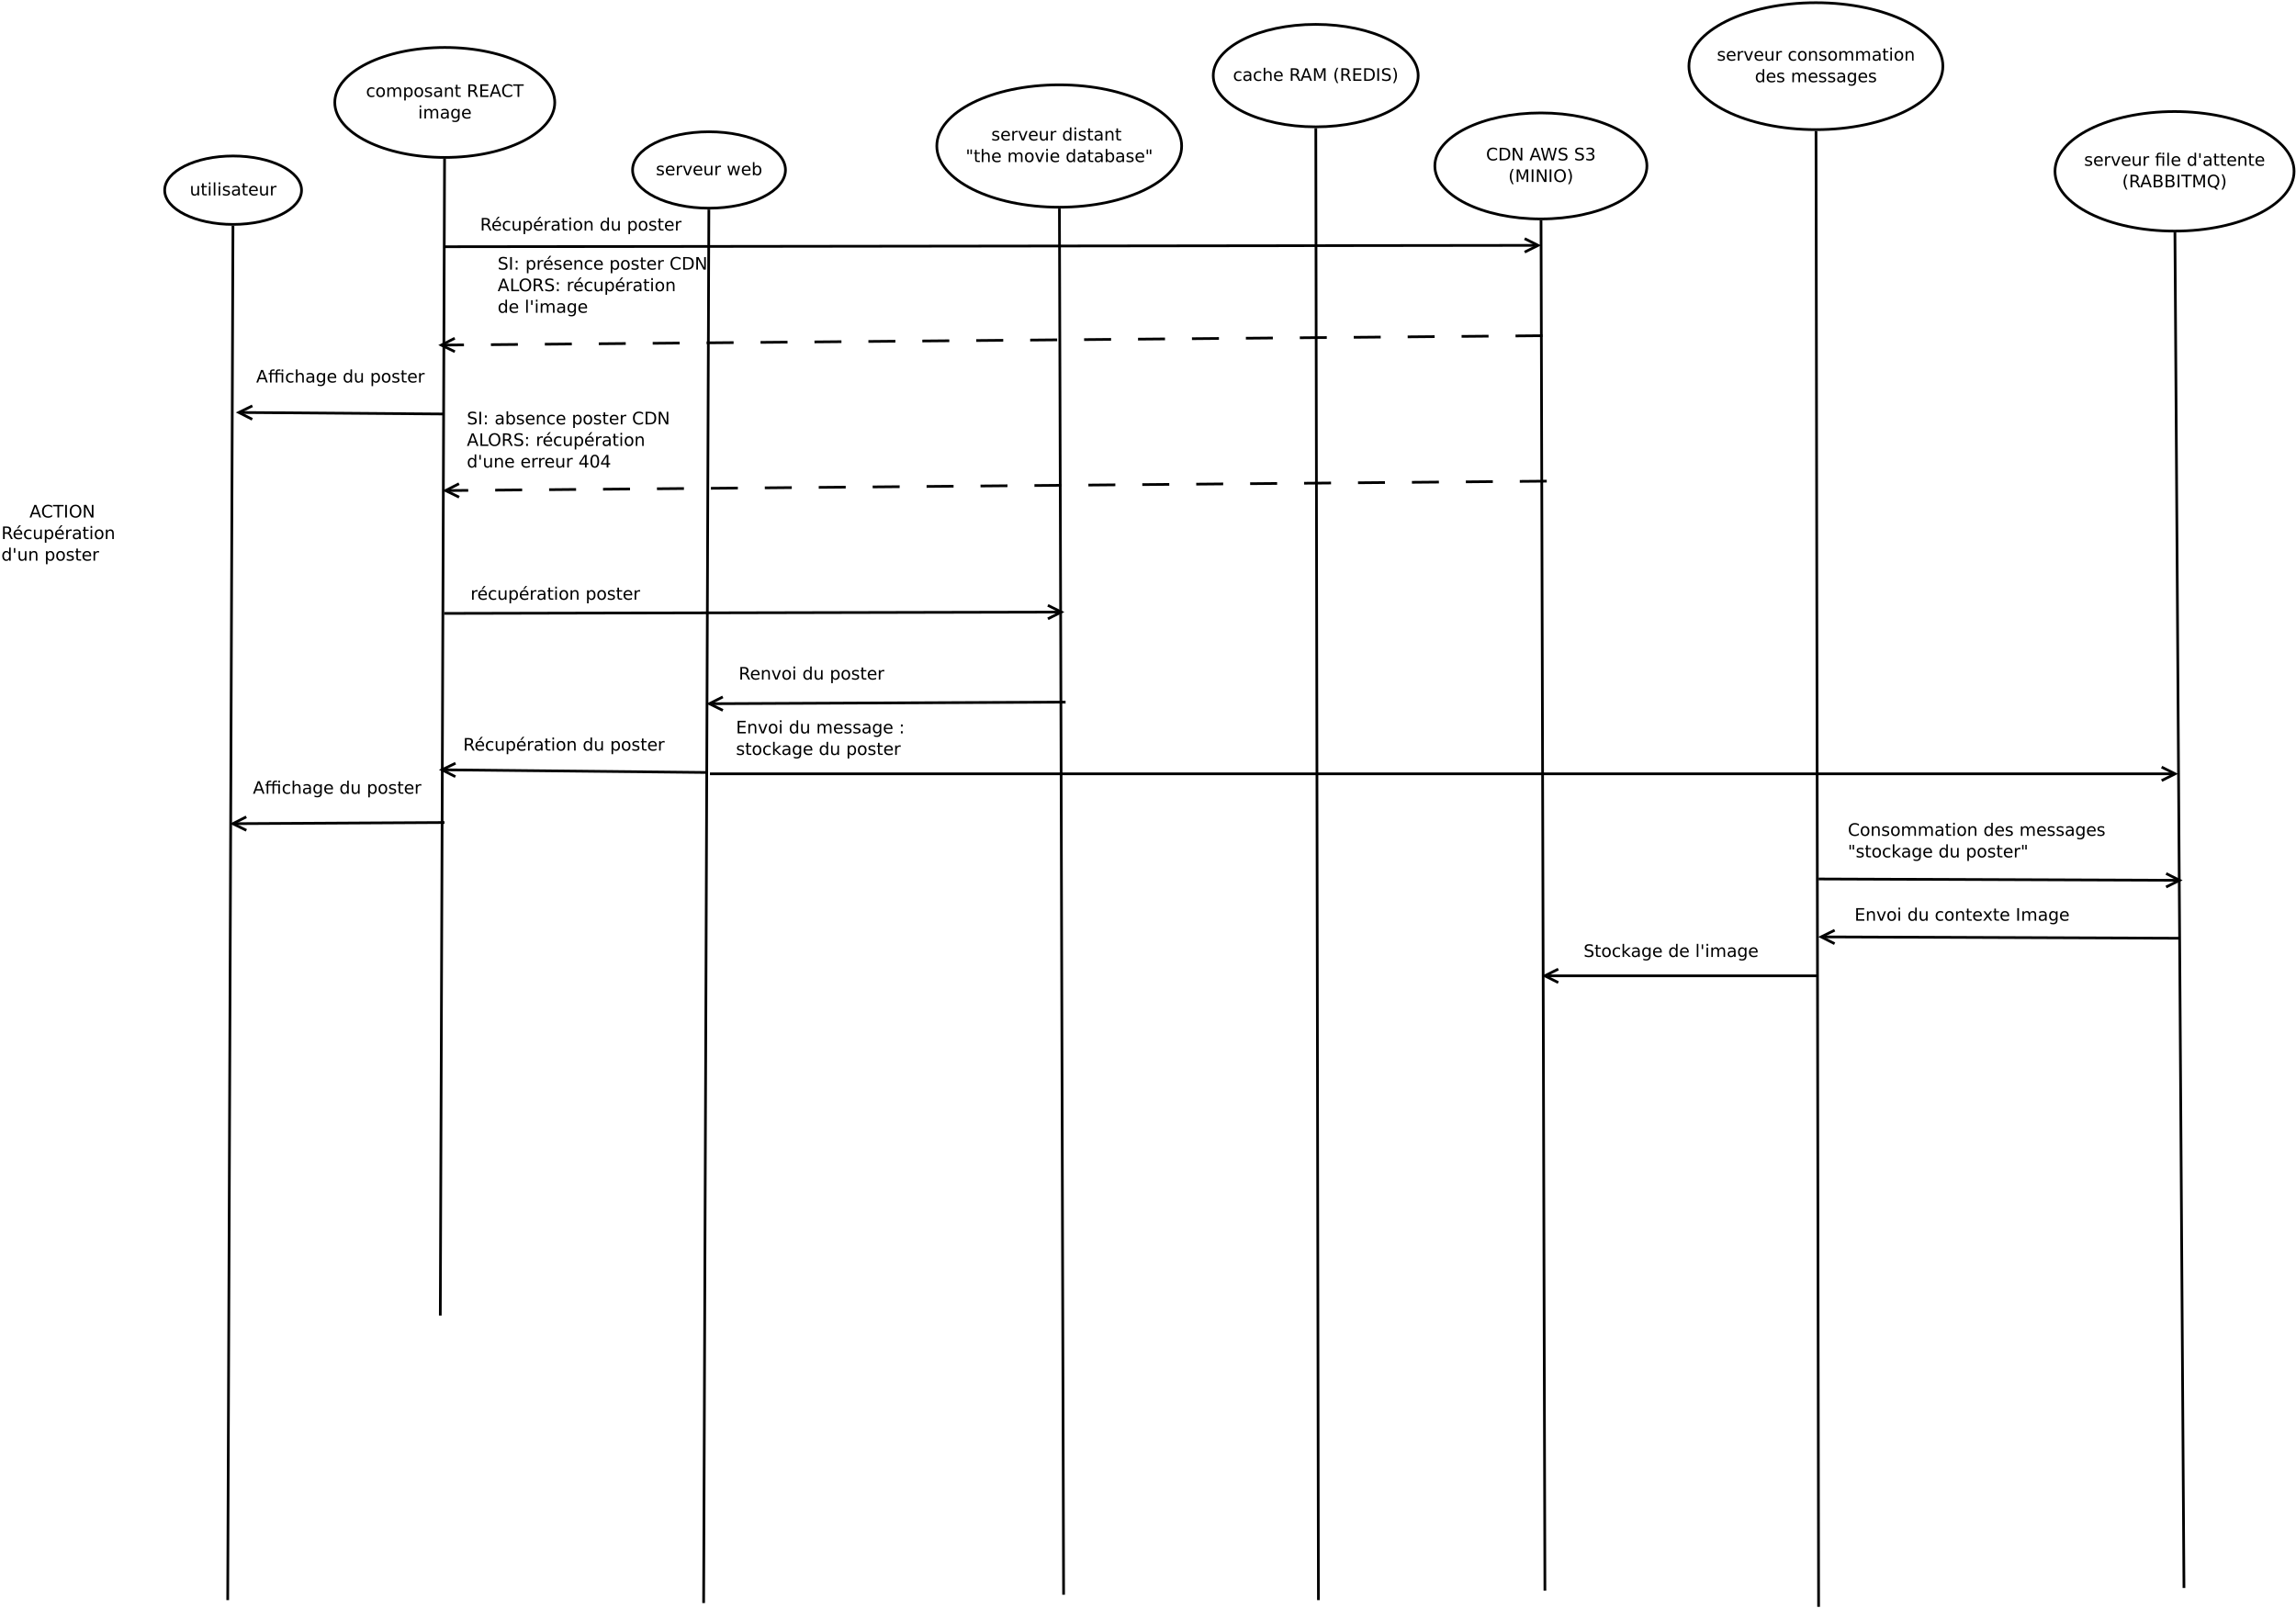 <?xml version="1.0" encoding="UTF-8"?>
<svg xmlns="http://www.w3.org/2000/svg" xmlns:xlink="http://www.w3.org/1999/xlink" width="1703pt" height="1193pt" viewBox="0 0 1703 1193" version="1.1">
<defs>
<g>
<symbol overflow="visible" id="glyph0-0">
<path style="stroke:none;" d="M 0.641 2.266 L 0.641 -9.016 L 7.031 -9.016 L 7.031 2.266 Z M 1.359 1.547 L 6.328 1.547 L 6.328 -8.297 L 1.359 -8.297 Z M 1.359 1.547 "/>
</symbol>
<symbol overflow="visible" id="glyph0-1">
<path style="stroke:none;" d="M 1.094 -2.766 L 1.094 -7 L 2.234 -7 L 2.234 -2.812 C 2.234 -2.145 2.363 -1.645 2.625 -1.312 C 2.883 -0.977 3.27 -0.812 3.781 -0.812 C 4.406 -0.812 4.895 -1.008 5.25 -1.406 C 5.613 -1.801 5.797 -2.344 5.797 -3.031 L 5.797 -7 L 6.953 -7 L 6.953 0 L 5.797 0 L 5.797 -1.078 C 5.516 -0.648 5.191 -0.332 4.828 -0.125 C 4.461 0.082 4.035 0.188 3.547 0.188 C 2.742 0.188 2.133 -0.062 1.719 -0.562 C 1.301 -1.062 1.094 -1.797 1.094 -2.766 Z M 3.984 -7.172 Z M 3.984 -7.172 "/>
</symbol>
<symbol overflow="visible" id="glyph0-2">
<path style="stroke:none;" d="M 2.344 -8.984 L 2.344 -7 L 4.719 -7 L 4.719 -6.109 L 2.344 -6.109 L 2.344 -2.312 C 2.344 -1.738 2.422 -1.367 2.578 -1.203 C 2.734 -1.047 3.051 -0.969 3.531 -0.969 L 4.719 -0.969 L 4.719 0 L 3.531 0 C 2.645 0 2.031 -0.164 1.688 -0.5 C 1.352 -0.832 1.188 -1.438 1.188 -2.312 L 1.188 -6.109 L 0.344 -6.109 L 0.344 -7 L 1.188 -7 L 1.188 -8.984 Z M 2.344 -8.984 "/>
</symbol>
<symbol overflow="visible" id="glyph0-3">
<path style="stroke:none;" d="M 1.203 -7 L 2.359 -7 L 2.359 0 L 1.203 0 Z M 1.203 -9.719 L 2.359 -9.719 L 2.359 -8.266 L 1.203 -8.266 Z M 1.203 -9.719 "/>
</symbol>
<symbol overflow="visible" id="glyph0-4">
<path style="stroke:none;" d="M 1.203 -9.719 L 2.359 -9.719 L 2.359 0 L 1.203 0 Z M 1.203 -9.719 "/>
</symbol>
<symbol overflow="visible" id="glyph0-5">
<path style="stroke:none;" d="M 5.672 -6.797 L 5.672 -5.703 C 5.348 -5.867 5.008 -5.992 4.656 -6.078 C 4.301 -6.16 3.938 -6.203 3.562 -6.203 C 3 -6.203 2.57 -6.113 2.281 -5.938 C 2 -5.77 1.859 -5.508 1.859 -5.156 C 1.859 -4.883 1.957 -4.672 2.156 -4.516 C 2.363 -4.367 2.773 -4.227 3.391 -4.094 L 3.781 -4 C 4.602 -3.832 5.188 -3.586 5.531 -3.266 C 5.875 -2.941 6.047 -2.5 6.047 -1.938 C 6.047 -1.281 5.785 -0.758 5.266 -0.375 C 4.754 0 4.051 0.188 3.156 0.188 C 2.781 0.188 2.391 0.148 1.984 0.078 C 1.578 0.004 1.145 -0.102 0.688 -0.25 L 0.688 -1.438 C 1.113 -1.219 1.531 -1.051 1.938 -0.938 C 2.352 -0.832 2.766 -0.781 3.172 -0.781 C 3.711 -0.781 4.129 -0.875 4.422 -1.062 C 4.711 -1.25 4.859 -1.508 4.859 -1.844 C 4.859 -2.156 4.754 -2.395 4.547 -2.562 C 4.336 -2.727 3.875 -2.891 3.156 -3.047 L 2.766 -3.141 C 2.047 -3.285 1.531 -3.516 1.219 -3.828 C 0.906 -4.141 0.75 -4.566 0.75 -5.109 C 0.75 -5.766 0.977 -6.27 1.438 -6.625 C 1.906 -6.988 2.57 -7.172 3.438 -7.172 C 3.852 -7.172 4.25 -7.141 4.625 -7.078 C 5 -7.016 5.348 -6.922 5.672 -6.797 Z M 5.672 -6.797 "/>
</symbol>
<symbol overflow="visible" id="glyph0-6">
<path style="stroke:none;" d="M 4.391 -3.516 C 3.461 -3.516 2.816 -3.406 2.453 -3.188 C 2.098 -2.977 1.922 -2.617 1.922 -2.109 C 1.922 -1.703 2.051 -1.379 2.312 -1.141 C 2.582 -0.898 2.953 -0.781 3.422 -0.781 C 4.055 -0.781 4.566 -1.004 4.953 -1.453 C 5.336 -1.91 5.531 -2.516 5.531 -3.266 L 5.531 -3.516 Z M 6.672 -4 L 6.672 0 L 5.531 0 L 5.531 -1.062 C 5.27 -0.633 4.941 -0.316 4.547 -0.109 C 4.16 0.086 3.68 0.188 3.109 0.188 C 2.391 0.188 1.816 -0.016 1.391 -0.422 C 0.973 -0.828 0.766 -1.363 0.766 -2.031 C 0.766 -2.82 1.023 -3.414 1.547 -3.812 C 2.078 -4.219 2.867 -4.422 3.922 -4.422 L 5.531 -4.422 L 5.531 -4.531 C 5.531 -5.062 5.352 -5.469 5 -5.75 C 4.656 -6.039 4.172 -6.188 3.547 -6.188 C 3.141 -6.188 2.75 -6.141 2.375 -6.047 C 2 -5.953 1.633 -5.812 1.281 -5.625 L 1.281 -6.672 C 1.695 -6.836 2.102 -6.961 2.5 -7.047 C 2.895 -7.129 3.281 -7.172 3.656 -7.172 C 4.676 -7.172 5.43 -6.906 5.922 -6.375 C 6.422 -5.852 6.672 -5.062 6.672 -4 Z M 6.672 -4 "/>
</symbol>
<symbol overflow="visible" id="glyph0-7">
<path style="stroke:none;" d="M 7.188 -3.781 L 7.188 -3.219 L 1.906 -3.219 C 1.957 -2.426 2.195 -1.82 2.625 -1.406 C 3.051 -1 3.645 -0.797 4.406 -0.797 C 4.844 -0.797 5.27 -0.848 5.688 -0.953 C 6.102 -1.066 6.516 -1.227 6.922 -1.438 L 6.922 -0.359 C 6.516 -0.18 6.094 -0.047 5.656 0.047 C 5.219 0.141 4.781 0.188 4.344 0.188 C 3.219 0.188 2.328 -0.133 1.672 -0.781 C 1.023 -1.438 0.703 -2.32 0.703 -3.438 C 0.703 -4.582 1.008 -5.488 1.625 -6.156 C 2.25 -6.832 3.086 -7.172 4.141 -7.172 C 5.078 -7.172 5.816 -6.863 6.359 -6.25 C 6.91 -5.645 7.188 -4.82 7.188 -3.781 Z M 6.047 -4.125 C 6.035 -4.75 5.859 -5.25 5.516 -5.625 C 5.172 -6 4.719 -6.188 4.156 -6.188 C 3.508 -6.188 2.992 -6.004 2.609 -5.641 C 2.223 -5.285 2 -4.781 1.938 -4.125 Z M 6.047 -4.125 "/>
</symbol>
<symbol overflow="visible" id="glyph0-8">
<path style="stroke:none;" d="M 5.266 -5.922 C 5.129 -5.992 4.984 -6.047 4.828 -6.078 C 4.68 -6.117 4.52 -6.141 4.344 -6.141 C 3.688 -6.141 3.18 -5.926 2.828 -5.5 C 2.484 -5.082 2.312 -4.477 2.312 -3.688 L 2.312 0 L 1.156 0 L 1.156 -7 L 2.312 -7 L 2.312 -5.906 C 2.562 -6.332 2.879 -6.648 3.266 -6.859 C 3.648 -7.066 4.117 -7.172 4.672 -7.172 C 4.754 -7.172 4.844 -7.164 4.938 -7.156 C 5.031 -7.145 5.133 -7.129 5.25 -7.109 Z M 5.266 -5.922 "/>
</symbol>
<symbol overflow="visible" id="glyph0-9">
<path style="stroke:none;" d="M 0.375 -7 L 1.594 -7 L 3.781 -1.125 L 5.969 -7 L 7.188 -7 L 4.562 0 L 3 0 Z M 0.375 -7 "/>
</symbol>
<symbol overflow="visible" id="glyph0-10">
<path style="stroke:none;" d=""/>
</symbol>
<symbol overflow="visible" id="glyph0-11">
<path style="stroke:none;" d="M 0.531 -7 L 1.688 -7 L 3.125 -1.531 L 4.562 -7 L 5.906 -7 L 7.344 -1.531 L 8.781 -7 L 9.922 -7 L 8.094 0 L 6.734 0 L 5.234 -5.734 L 3.719 0 L 2.375 0 Z M 0.531 -7 "/>
</symbol>
<symbol overflow="visible" id="glyph0-12">
<path style="stroke:none;" d="M 6.234 -3.5 C 6.234 -4.344 6.055 -5.004 5.703 -5.484 C 5.359 -5.961 4.883 -6.203 4.281 -6.203 C 3.664 -6.203 3.18 -5.961 2.828 -5.484 C 2.484 -5.004 2.312 -4.344 2.312 -3.5 C 2.312 -2.645 2.484 -1.977 2.828 -1.5 C 3.18 -1.02 3.664 -0.781 4.281 -0.781 C 4.883 -0.781 5.359 -1.02 5.703 -1.5 C 6.055 -1.977 6.234 -2.645 6.234 -3.5 Z M 2.312 -5.938 C 2.562 -6.352 2.867 -6.66 3.234 -6.859 C 3.598 -7.066 4.039 -7.172 4.562 -7.172 C 5.406 -7.172 6.094 -6.832 6.625 -6.156 C 7.156 -5.477 7.422 -4.594 7.422 -3.5 C 7.422 -2.395 7.156 -1.504 6.625 -0.828 C 6.094 -0.148 5.406 0.188 4.562 0.188 C 4.039 0.188 3.598 0.086 3.234 -0.109 C 2.867 -0.316 2.562 -0.629 2.312 -1.047 L 2.312 0 L 1.156 0 L 1.156 -9.719 L 2.312 -9.719 Z M 2.312 -5.938 "/>
</symbol>
<symbol overflow="visible" id="glyph0-13">
<path style="stroke:none;" d="M 5.812 -5.938 L 5.812 -9.719 L 6.953 -9.719 L 6.953 0 L 5.812 0 L 5.812 -1.047 C 5.57 -0.629 5.266 -0.316 4.891 -0.109 C 4.523 0.086 4.082 0.188 3.562 0.188 C 2.719 0.188 2.031 -0.148 1.5 -0.828 C 0.969 -1.504 0.703 -2.395 0.703 -3.5 C 0.703 -4.594 0.969 -5.477 1.5 -6.156 C 2.031 -6.832 2.719 -7.172 3.562 -7.172 C 4.082 -7.172 4.523 -7.066 4.891 -6.859 C 5.266 -6.66 5.57 -6.352 5.812 -5.938 Z M 1.891 -3.5 C 1.891 -2.645 2.062 -1.977 2.406 -1.5 C 2.758 -1.02 3.238 -0.781 3.844 -0.781 C 4.457 -0.781 4.938 -1.02 5.281 -1.5 C 5.633 -1.977 5.812 -2.645 5.812 -3.5 C 5.812 -4.344 5.633 -5.004 5.281 -5.484 C 4.938 -5.961 4.457 -6.203 3.844 -6.203 C 3.238 -6.203 2.758 -5.961 2.406 -5.484 C 2.062 -5.004 1.891 -4.344 1.891 -3.5 Z M 1.891 -3.5 "/>
</symbol>
<symbol overflow="visible" id="glyph0-14">
<path style="stroke:none;" d="M 7.016 -4.219 L 7.016 0 L 5.875 0 L 5.875 -4.188 C 5.875 -4.852 5.742 -5.348 5.484 -5.672 C 5.223 -6.004 4.836 -6.172 4.328 -6.172 C 3.703 -6.172 3.207 -5.973 2.844 -5.578 C 2.488 -5.18 2.312 -4.641 2.312 -3.953 L 2.312 0 L 1.156 0 L 1.156 -7 L 2.312 -7 L 2.312 -5.906 C 2.594 -6.332 2.914 -6.648 3.281 -6.859 C 3.656 -7.066 4.086 -7.172 4.578 -7.172 C 5.379 -7.172 5.984 -6.922 6.391 -6.422 C 6.805 -5.922 7.016 -5.188 7.016 -4.219 Z M 7.016 -4.219 "/>
</symbol>
<symbol overflow="visible" id="glyph0-15">
<path style="stroke:none;" d="M 2.297 -9.328 L 2.297 -5.859 L 1.234 -5.859 L 1.234 -9.328 Z M 4.656 -9.328 L 4.656 -5.859 L 3.594 -5.859 L 3.594 -9.328 Z M 4.656 -9.328 "/>
</symbol>
<symbol overflow="visible" id="glyph0-16">
<path style="stroke:none;" d="M 7.016 -4.219 L 7.016 0 L 5.875 0 L 5.875 -4.188 C 5.875 -4.852 5.742 -5.348 5.484 -5.672 C 5.223 -6.004 4.836 -6.172 4.328 -6.172 C 3.703 -6.172 3.207 -5.973 2.844 -5.578 C 2.488 -5.18 2.312 -4.641 2.312 -3.953 L 2.312 0 L 1.156 0 L 1.156 -9.719 L 2.312 -9.719 L 2.312 -5.906 C 2.594 -6.332 2.914 -6.648 3.281 -6.859 C 3.656 -7.066 4.086 -7.172 4.578 -7.172 C 5.379 -7.172 5.984 -6.922 6.391 -6.422 C 6.805 -5.922 7.016 -5.188 7.016 -4.219 Z M 7.016 -4.219 "/>
</symbol>
<symbol overflow="visible" id="glyph0-17">
<path style="stroke:none;" d="M 6.656 -5.656 C 6.938 -6.164 7.273 -6.547 7.672 -6.797 C 8.078 -7.047 8.551 -7.172 9.094 -7.172 C 9.82 -7.172 10.383 -6.914 10.781 -6.406 C 11.176 -5.895 11.375 -5.164 11.375 -4.219 L 11.375 0 L 10.219 0 L 10.219 -4.188 C 10.219 -4.852 10.098 -5.348 9.859 -5.672 C 9.629 -6.004 9.27 -6.172 8.781 -6.172 C 8.188 -6.172 7.711 -5.973 7.359 -5.578 C 7.016 -5.18 6.844 -4.641 6.844 -3.953 L 6.844 0 L 5.688 0 L 5.688 -4.188 C 5.688 -4.863 5.566 -5.363 5.328 -5.688 C 5.098 -6.008 4.734 -6.172 4.234 -6.172 C 3.648 -6.172 3.18 -5.969 2.828 -5.562 C 2.484 -5.164 2.312 -4.629 2.312 -3.953 L 2.312 0 L 1.156 0 L 1.156 -7 L 2.312 -7 L 2.312 -5.906 C 2.582 -6.332 2.898 -6.648 3.266 -6.859 C 3.629 -7.066 4.062 -7.172 4.562 -7.172 C 5.07 -7.172 5.504 -7.039 5.859 -6.781 C 6.223 -6.52 6.488 -6.145 6.656 -5.656 Z M 6.656 -5.656 "/>
</symbol>
<symbol overflow="visible" id="glyph0-18">
<path style="stroke:none;" d="M 3.922 -6.188 C 3.305 -6.188 2.816 -5.945 2.453 -5.469 C 2.098 -4.988 1.922 -4.332 1.922 -3.5 C 1.922 -2.656 2.098 -1.992 2.453 -1.516 C 2.805 -1.035 3.297 -0.797 3.922 -0.797 C 4.535 -0.797 5.02 -1.035 5.375 -1.516 C 5.727 -2.004 5.906 -2.664 5.906 -3.5 C 5.906 -4.32 5.727 -4.973 5.375 -5.453 C 5.02 -5.941 4.535 -6.188 3.922 -6.188 Z M 3.922 -7.172 C 4.922 -7.172 5.703 -6.844 6.266 -6.188 C 6.836 -5.539 7.125 -4.645 7.125 -3.5 C 7.125 -2.352 6.836 -1.453 6.266 -0.797 C 5.703 -0.141 4.922 0.188 3.922 0.188 C 2.91 0.188 2.117 -0.141 1.547 -0.797 C 0.984 -1.453 0.703 -2.352 0.703 -3.5 C 0.703 -4.645 0.984 -5.539 1.547 -6.188 C 2.117 -6.844 2.91 -7.172 3.922 -7.172 Z M 3.922 -7.172 "/>
</symbol>
<symbol overflow="visible" id="glyph0-19">
<path style="stroke:none;" d="M 7.188 -3.781 L 7.188 -3.219 L 1.906 -3.219 C 1.957 -2.426 2.195 -1.82 2.625 -1.406 C 3.051 -1 3.645 -0.797 4.406 -0.797 C 4.844 -0.797 5.27 -0.848 5.688 -0.953 C 6.102 -1.066 6.516 -1.227 6.922 -1.438 L 6.922 -0.359 C 6.516 -0.18 6.094 -0.047 5.656 0.047 C 5.219 0.141 4.781 0.188 4.344 0.188 C 3.219 0.188 2.328 -0.133 1.672 -0.781 C 1.023 -1.438 0.703 -2.32 0.703 -3.438 C 0.703 -4.582 1.008 -5.488 1.625 -6.156 C 2.25 -6.832 3.086 -7.172 4.141 -7.172 C 5.078 -7.172 5.816 -6.863 6.359 -6.25 C 6.91 -5.645 7.188 -4.82 7.188 -3.781 Z M 6.047 -4.125 C 6.035 -4.75 5.859 -5.25 5.516 -5.625 C 5.172 -6 4.719 -6.188 4.156 -6.188 C 3.508 -6.188 2.992 -6.004 2.609 -5.641 C 2.223 -5.285 2 -4.781 1.938 -4.125 Z M 4.938 -10.234 L 6.188 -10.234 L 4.156 -7.891 L 3.188 -7.891 Z M 4.938 -10.234 "/>
</symbol>
<symbol overflow="visible" id="glyph0-20">
<path style="stroke:none;" d="M 6.25 -6.734 L 6.25 -5.656 C 5.914 -5.832 5.586 -5.961 5.266 -6.047 C 4.941 -6.141 4.613 -6.188 4.281 -6.188 C 3.531 -6.188 2.945 -5.953 2.531 -5.484 C 2.125 -5.016 1.922 -4.352 1.922 -3.5 C 1.922 -2.645 2.125 -1.977 2.531 -1.5 C 2.945 -1.031 3.531 -0.797 4.281 -0.797 C 4.613 -0.797 4.941 -0.836 5.266 -0.922 C 5.586 -1.016 5.914 -1.148 6.25 -1.328 L 6.25 -0.266 C 5.926 -0.117 5.594 -0.008 5.25 0.062 C 4.906 0.145 4.539 0.188 4.156 0.188 C 3.094 0.188 2.25 -0.145 1.625 -0.812 C 1.008 -1.477 0.703 -2.375 0.703 -3.5 C 0.703 -4.633 1.016 -5.531 1.641 -6.188 C 2.273 -6.844 3.133 -7.172 4.219 -7.172 C 4.57 -7.172 4.914 -7.133 5.25 -7.062 C 5.594 -6.988 5.926 -6.879 6.25 -6.734 Z M 6.25 -6.734 "/>
</symbol>
<symbol overflow="visible" id="glyph0-21">
<path style="stroke:none;" d="M 2.312 -1.047 L 2.312 2.656 L 1.156 2.656 L 1.156 -7 L 2.312 -7 L 2.312 -5.938 C 2.562 -6.352 2.867 -6.66 3.234 -6.859 C 3.598 -7.066 4.039 -7.172 4.562 -7.172 C 5.406 -7.172 6.094 -6.832 6.625 -6.156 C 7.156 -5.477 7.422 -4.594 7.422 -3.5 C 7.422 -2.395 7.156 -1.504 6.625 -0.828 C 6.094 -0.148 5.406 0.188 4.562 0.188 C 4.039 0.188 3.598 0.086 3.234 -0.109 C 2.867 -0.316 2.562 -0.629 2.312 -1.047 Z M 6.234 -3.5 C 6.234 -4.344 6.055 -5.004 5.703 -5.484 C 5.359 -5.961 4.883 -6.203 4.281 -6.203 C 3.664 -6.203 3.18 -5.961 2.828 -5.484 C 2.484 -5.004 2.312 -4.344 2.312 -3.5 C 2.312 -2.645 2.484 -1.977 2.828 -1.5 C 3.18 -1.02 3.664 -0.781 4.281 -0.781 C 4.883 -0.781 5.359 -1.02 5.703 -1.5 C 6.055 -1.977 6.234 -2.645 6.234 -3.5 Z M 6.234 -3.5 "/>
</symbol>
<symbol overflow="visible" id="glyph0-22">
<path style="stroke:none;" d="M 5.688 -4.375 C 5.957 -4.281 6.219 -4.082 6.469 -3.781 C 6.727 -3.488 6.984 -3.078 7.234 -2.547 L 8.516 0 L 7.172 0 L 5.969 -2.391 C 5.664 -3.016 5.367 -3.426 5.078 -3.625 C 4.785 -3.832 4.391 -3.938 3.891 -3.938 L 2.516 -3.938 L 2.516 0 L 1.25 0 L 1.25 -9.328 L 4.109 -9.328 C 5.172 -9.328 5.961 -9.102 6.484 -8.656 C 7.016 -8.207 7.281 -7.535 7.281 -6.641 C 7.281 -6.055 7.141 -5.566 6.859 -5.172 C 6.586 -4.785 6.195 -4.52 5.688 -4.375 Z M 2.516 -8.297 L 2.516 -4.984 L 4.109 -4.984 C 4.711 -4.984 5.172 -5.125 5.484 -5.406 C 5.797 -5.688 5.953 -6.098 5.953 -6.641 C 5.953 -7.18 5.797 -7.594 5.484 -7.875 C 5.172 -8.156 4.711 -8.297 4.109 -8.297 Z M 2.516 -8.297 "/>
</symbol>
<symbol overflow="visible" id="glyph0-23">
<path style="stroke:none;" d="M 4.375 -8.078 L 2.656 -3.438 L 6.094 -3.438 Z M 3.656 -9.328 L 5.094 -9.328 L 8.641 0 L 7.328 0 L 6.484 -2.391 L 2.281 -2.391 L 1.438 0 L 0.094 0 Z M 3.656 -9.328 "/>
</symbol>
<symbol overflow="visible" id="glyph0-24">
<path style="stroke:none;" d="M 1.25 -9.328 L 3.141 -9.328 L 5.516 -2.984 L 7.906 -9.328 L 9.797 -9.328 L 9.797 0 L 8.562 0 L 8.562 -8.188 L 6.156 -1.797 L 4.891 -1.797 L 2.484 -8.188 L 2.484 0 L 1.25 0 Z M 1.25 -9.328 "/>
</symbol>
<symbol overflow="visible" id="glyph0-25">
<path style="stroke:none;" d="M 3.969 -9.703 C 3.406 -8.742 2.988 -7.797 2.719 -6.859 C 2.445 -5.93 2.312 -4.984 2.312 -4.016 C 2.312 -3.055 2.445 -2.102 2.719 -1.156 C 3 -0.219 3.414 0.727 3.969 1.688 L 2.969 1.688 C 2.344 0.707 1.875 -0.254 1.562 -1.203 C 1.25 -2.148 1.094 -3.086 1.094 -4.016 C 1.094 -4.941 1.25 -5.875 1.562 -6.812 C 1.875 -7.758 2.344 -8.723 2.969 -9.703 Z M 3.969 -9.703 "/>
</symbol>
<symbol overflow="visible" id="glyph0-26">
<path style="stroke:none;" d="M 1.25 -9.328 L 7.156 -9.328 L 7.156 -8.266 L 2.516 -8.266 L 2.516 -5.5 L 6.953 -5.5 L 6.953 -4.438 L 2.516 -4.438 L 2.516 -1.062 L 7.266 -1.062 L 7.266 0 L 1.25 0 Z M 1.25 -9.328 "/>
</symbol>
<symbol overflow="visible" id="glyph0-27">
<path style="stroke:none;" d="M 2.516 -8.297 L 2.516 -1.031 L 4.047 -1.031 C 5.328 -1.031 6.266 -1.32 6.859 -1.906 C 7.461 -2.488 7.766 -3.41 7.766 -4.672 C 7.766 -5.922 7.461 -6.836 6.859 -7.422 C 6.266 -8.004 5.328 -8.297 4.047 -8.297 Z M 1.25 -9.328 L 3.844 -9.328 C 5.656 -9.328 6.984 -8.953 7.828 -8.203 C 8.672 -7.453 9.094 -6.273 9.094 -4.672 C 9.094 -3.066 8.664 -1.883 7.812 -1.125 C 6.969 -0.375 5.645 0 3.844 0 L 1.25 0 Z M 1.25 -9.328 "/>
</symbol>
<symbol overflow="visible" id="glyph0-28">
<path style="stroke:none;" d="M 1.25 -9.328 L 2.516 -9.328 L 2.516 0 L 1.25 0 Z M 1.25 -9.328 "/>
</symbol>
<symbol overflow="visible" id="glyph0-29">
<path style="stroke:none;" d="M 6.844 -9.016 L 6.844 -7.797 C 6.363 -8.023 5.91 -8.191 5.484 -8.297 C 5.066 -8.41 4.66 -8.469 4.266 -8.469 C 3.578 -8.469 3.047 -8.332 2.672 -8.062 C 2.297 -7.801 2.109 -7.426 2.109 -6.938 C 2.109 -6.52 2.234 -6.207 2.484 -6 C 2.734 -5.789 3.203 -5.625 3.891 -5.5 L 4.656 -5.344 C 5.594 -5.156 6.285 -4.836 6.734 -4.391 C 7.18 -3.941 7.406 -3.336 7.406 -2.578 C 7.406 -1.672 7.102 -0.984 6.5 -0.516 C 5.895 -0.047 5.008 0.188 3.844 0.188 C 3.395 0.188 2.922 0.133 2.422 0.031 C 1.93 -0.07 1.414 -0.219 0.875 -0.406 L 0.875 -1.719 C 1.395 -1.426 1.898 -1.207 2.391 -1.062 C 2.879 -0.914 3.363 -0.844 3.844 -0.844 C 4.562 -0.844 5.113 -0.984 5.5 -1.266 C 5.895 -1.547 6.094 -1.953 6.094 -2.484 C 6.094 -2.941 5.953 -3.297 5.672 -3.547 C 5.391 -3.805 4.926 -4.004 4.281 -4.141 L 3.516 -4.281 C 2.578 -4.469 1.895 -4.758 1.469 -5.156 C 1.051 -5.562 0.844 -6.117 0.844 -6.828 C 0.844 -7.66 1.133 -8.312 1.719 -8.781 C 2.301 -9.258 3.102 -9.5 4.125 -9.5 C 4.562 -9.5 5.004 -9.457 5.453 -9.375 C 5.91 -9.301 6.375 -9.18 6.844 -9.016 Z M 6.844 -9.016 "/>
</symbol>
<symbol overflow="visible" id="glyph0-30">
<path style="stroke:none;" d="M 1.031 -9.703 L 2.031 -9.703 C 2.656 -8.723 3.117 -7.758 3.422 -6.812 C 3.734 -5.875 3.891 -4.941 3.891 -4.016 C 3.891 -3.086 3.734 -2.148 3.422 -1.203 C 3.117 -0.254 2.656 0.707 2.031 1.688 L 1.031 1.688 C 1.582 0.727 1.992 -0.219 2.266 -1.156 C 2.535 -2.102 2.672 -3.055 2.672 -4.016 C 2.672 -4.984 2.535 -5.93 2.266 -6.859 C 1.992 -7.797 1.582 -8.742 1.031 -9.703 Z M 1.031 -9.703 "/>
</symbol>
<symbol overflow="visible" id="glyph0-31">
<path style="stroke:none;" d="M 5.812 -3.578 C 5.812 -4.41 5.641 -5.055 5.297 -5.516 C 4.953 -5.973 4.469 -6.203 3.844 -6.203 C 3.227 -6.203 2.75 -5.973 2.406 -5.516 C 2.062 -5.055 1.891 -4.41 1.891 -3.578 C 1.891 -2.754 2.062 -2.113 2.406 -1.656 C 2.75 -1.195 3.227 -0.969 3.844 -0.969 C 4.469 -0.969 4.953 -1.195 5.297 -1.656 C 5.641 -2.113 5.812 -2.754 5.812 -3.578 Z M 6.953 -0.875 C 6.953 0.32 6.688 1.207 6.156 1.781 C 5.633 2.363 4.828 2.656 3.734 2.656 C 3.328 2.656 2.945 2.625 2.594 2.562 C 2.238 2.508 1.891 2.422 1.547 2.297 L 1.547 1.172 C 1.891 1.359 2.223 1.492 2.547 1.578 C 2.879 1.672 3.219 1.719 3.562 1.719 C 4.312 1.719 4.875 1.52 5.25 1.125 C 5.625 0.727 5.812 0.133 5.812 -0.656 L 5.812 -1.234 C 5.57 -0.816 5.266 -0.504 4.891 -0.297 C 4.523 -0.098 4.082 0 3.562 0 C 2.707 0 2.016 -0.328 1.484 -0.984 C 0.961 -1.641 0.703 -2.504 0.703 -3.578 C 0.703 -4.66 0.961 -5.531 1.484 -6.188 C 2.016 -6.844 2.707 -7.172 3.562 -7.172 C 4.082 -7.172 4.523 -7.066 4.891 -6.859 C 5.266 -6.648 5.57 -6.344 5.812 -5.938 L 5.812 -7 L 6.953 -7 Z M 6.953 -0.875 "/>
</symbol>
<symbol overflow="visible" id="glyph0-32">
<path style="stroke:none;" d="M 6.859 -7 L 6.859 0 L 5.703 0 L 5.703 -6.109 L 2.547 -6.109 L 2.547 0 L 1.391 0 L 1.391 -6.109 L 0.297 -6.109 L 0.297 -7 L 1.391 -7 L 1.391 -7.484 C 1.391 -8.242 1.566 -8.805 1.922 -9.172 C 2.285 -9.535 2.844 -9.719 3.594 -9.719 L 4.75 -9.719 L 4.75 -8.766 L 3.656 -8.766 C 3.238 -8.766 2.945 -8.68 2.781 -8.516 C 2.625 -8.348 2.547 -8.047 2.547 -7.609 L 2.547 -7 Z M 5.703 -9.703 L 6.859 -9.703 L 6.859 -8.25 L 5.703 -8.25 Z M 5.703 -9.703 "/>
</symbol>
<symbol overflow="visible" id="glyph0-33">
<path style="stroke:none;" d="M 2.297 -9.328 L 2.297 -5.859 L 1.234 -5.859 L 1.234 -9.328 Z M 2.297 -9.328 "/>
</symbol>
<symbol overflow="visible" id="glyph0-34">
<path style="stroke:none;" d="M 2.516 -4.453 L 2.516 -1.031 L 4.547 -1.031 C 5.223 -1.031 5.723 -1.172 6.047 -1.453 C 6.379 -1.734 6.547 -2.164 6.547 -2.75 C 6.547 -3.332 6.379 -3.758 6.047 -4.031 C 5.723 -4.312 5.223 -4.453 4.547 -4.453 Z M 2.516 -8.297 L 2.516 -5.484 L 4.391 -5.484 C 5.004 -5.484 5.461 -5.598 5.766 -5.828 C 6.066 -6.055 6.219 -6.41 6.219 -6.891 C 6.219 -7.359 6.066 -7.707 5.766 -7.938 C 5.461 -8.176 5.004 -8.297 4.391 -8.297 Z M 1.25 -9.328 L 4.484 -9.328 C 5.441 -9.328 6.18 -9.125 6.703 -8.719 C 7.223 -8.32 7.484 -7.754 7.484 -7.016 C 7.484 -6.453 7.348 -6 7.078 -5.656 C 6.816 -5.32 6.426 -5.113 5.906 -5.031 C 6.531 -4.895 7.016 -4.613 7.359 -4.188 C 7.703 -3.77 7.875 -3.242 7.875 -2.609 C 7.875 -1.773 7.586 -1.129 7.016 -0.672 C 6.453 -0.223 5.648 0 4.609 0 L 1.25 0 Z M 1.25 -9.328 "/>
</symbol>
<symbol overflow="visible" id="glyph0-35">
<path style="stroke:none;" d="M -0.031 -9.328 L 7.859 -9.328 L 7.859 -8.266 L 4.547 -8.266 L 4.547 0 L 3.281 0 L 3.281 -8.266 L -0.031 -8.266 Z M -0.031 -9.328 "/>
</symbol>
<symbol overflow="visible" id="glyph0-36">
<path style="stroke:none;" d="M 5.047 -8.469 C 4.129 -8.469 3.398 -8.125 2.859 -7.438 C 2.316 -6.758 2.047 -5.832 2.047 -4.656 C 2.047 -3.477 2.316 -2.547 2.859 -1.859 C 3.398 -1.18 4.129 -0.844 5.047 -0.844 C 5.961 -0.844 6.688 -1.18 7.219 -1.859 C 7.75 -2.547 8.016 -3.477 8.016 -4.656 C 8.016 -5.832 7.75 -6.758 7.219 -7.438 C 6.688 -8.125 5.961 -8.469 5.047 -8.469 Z M 6.812 -0.172 L 8.469 1.656 L 6.953 1.656 L 5.562 0.156 C 5.426 0.164 5.32 0.172 5.25 0.172 C 5.176 0.18 5.109 0.188 5.047 0.188 C 3.734 0.188 2.68 -0.25 1.891 -1.125 C 1.109 -2.008 0.719 -3.188 0.719 -4.656 C 0.719 -6.125 1.109 -7.297 1.891 -8.172 C 2.68 -9.055 3.734 -9.5 5.047 -9.5 C 6.348 -9.5 7.391 -9.055 8.172 -8.172 C 8.961 -7.297 9.359 -6.125 9.359 -4.656 C 9.359 -3.57 9.141 -2.645 8.703 -1.875 C 8.266 -1.102 7.633 -0.535 6.812 -0.172 Z M 6.812 -0.172 "/>
</symbol>
<symbol overflow="visible" id="glyph0-37">
<path style="stroke:none;" d="M 8.234 -8.609 L 8.234 -7.281 C 7.816 -7.676 7.363 -7.969 6.875 -8.156 C 6.395 -8.352 5.883 -8.453 5.344 -8.453 C 4.281 -8.453 3.461 -8.125 2.891 -7.469 C 2.328 -6.82 2.047 -5.883 2.047 -4.656 C 2.047 -3.426 2.328 -2.484 2.891 -1.828 C 3.461 -1.18 4.281 -0.859 5.344 -0.859 C 5.883 -0.859 6.395 -0.953 6.875 -1.141 C 7.363 -1.336 7.816 -1.633 8.234 -2.031 L 8.234 -0.719 C 7.797 -0.414 7.328 -0.188 6.828 -0.031 C 6.336 0.113 5.82 0.188 5.281 0.188 C 3.863 0.188 2.75 -0.242 1.938 -1.109 C 1.125 -1.973 0.719 -3.156 0.719 -4.656 C 0.719 -6.156 1.125 -7.336 1.938 -8.203 C 2.75 -9.066 3.863 -9.5 5.281 -9.5 C 5.832 -9.5 6.352 -9.422 6.844 -9.266 C 7.344 -9.117 7.805 -8.898 8.234 -8.609 Z M 8.234 -8.609 "/>
</symbol>
<symbol overflow="visible" id="glyph0-38">
<path style="stroke:none;" d="M 1.25 -9.328 L 2.953 -9.328 L 7.094 -1.531 L 7.094 -9.328 L 8.312 -9.328 L 8.312 0 L 6.609 0 L 2.484 -7.797 L 2.484 0 L 1.25 0 Z M 1.25 -9.328 "/>
</symbol>
<symbol overflow="visible" id="glyph0-39">
<path style="stroke:none;" d="M 0.422 -9.328 L 1.703 -9.328 L 3.656 -1.438 L 5.625 -9.328 L 7.031 -9.328 L 9 -1.438 L 10.953 -9.328 L 12.234 -9.328 L 9.891 0 L 8.297 0 L 6.344 -8.094 L 4.344 0 L 2.766 0 Z M 0.422 -9.328 "/>
</symbol>
<symbol overflow="visible" id="glyph0-40">
<path style="stroke:none;" d="M 5.188 -5.031 C 5.789 -4.906 6.258 -4.633 6.594 -4.219 C 6.938 -3.812 7.109 -3.312 7.109 -2.719 C 7.109 -1.789 6.789 -1.07 6.156 -0.562 C 5.531 -0.062 4.633 0.188 3.469 0.188 C 3.07 0.188 2.664 0.145 2.25 0.062 C 1.844 -0.008 1.414 -0.125 0.969 -0.281 L 0.969 -1.5 C 1.32 -1.289 1.707 -1.133 2.125 -1.031 C 2.539 -0.926 2.977 -0.875 3.438 -0.875 C 4.227 -0.875 4.828 -1.031 5.234 -1.344 C 5.648 -1.656 5.859 -2.113 5.859 -2.719 C 5.859 -3.258 5.664 -3.688 5.281 -4 C 4.895 -4.312 4.359 -4.469 3.672 -4.469 L 2.594 -4.469 L 2.594 -5.5 L 3.719 -5.5 C 4.344 -5.5 4.816 -5.625 5.141 -5.875 C 5.473 -6.125 5.641 -6.484 5.641 -6.953 C 5.641 -7.43 5.469 -7.797 5.125 -8.047 C 4.789 -8.305 4.305 -8.438 3.672 -8.438 C 3.328 -8.438 2.957 -8.395 2.562 -8.312 C 2.164 -8.238 1.727 -8.125 1.25 -7.969 L 1.25 -9.094 C 1.727 -9.227 2.176 -9.328 2.594 -9.391 C 3.02 -9.461 3.414 -9.5 3.781 -9.5 C 4.738 -9.5 5.492 -9.281 6.047 -8.844 C 6.609 -8.406 6.891 -7.816 6.891 -7.078 C 6.891 -6.566 6.742 -6.129 6.453 -5.766 C 6.16 -5.41 5.738 -5.164 5.188 -5.031 Z M 5.188 -5.031 "/>
</symbol>
<symbol overflow="visible" id="glyph0-41">
<path style="stroke:none;" d="M 5.047 -8.469 C 4.129 -8.469 3.398 -8.125 2.859 -7.438 C 2.316 -6.758 2.047 -5.832 2.047 -4.656 C 2.047 -3.477 2.316 -2.547 2.859 -1.859 C 3.398 -1.18 4.129 -0.844 5.047 -0.844 C 5.961 -0.844 6.688 -1.18 7.219 -1.859 C 7.75 -2.547 8.016 -3.477 8.016 -4.656 C 8.016 -5.832 7.75 -6.758 7.219 -7.438 C 6.688 -8.125 5.961 -8.469 5.047 -8.469 Z M 5.047 -9.5 C 6.348 -9.5 7.391 -9.055 8.172 -8.172 C 8.961 -7.297 9.359 -6.125 9.359 -4.656 C 9.359 -3.188 8.961 -2.008 8.172 -1.125 C 7.391 -0.25 6.348 0.188 5.047 0.188 C 3.734 0.188 2.68 -0.25 1.891 -1.125 C 1.109 -2 0.719 -3.176 0.719 -4.656 C 0.719 -6.125 1.109 -7.297 1.891 -8.172 C 2.68 -9.055 3.734 -9.5 5.047 -9.5 Z M 5.047 -9.5 "/>
</symbol>
<symbol overflow="visible" id="glyph0-42">
<path style="stroke:none;" d="M 1.5 -1.594 L 2.812 -1.594 L 2.812 0 L 1.5 0 Z M 1.5 -6.609 L 2.812 -6.609 L 2.812 -5.031 L 1.5 -5.031 Z M 1.5 -6.609 "/>
</symbol>
<symbol overflow="visible" id="glyph0-43">
<path style="stroke:none;" d="M 1.156 -9.719 L 2.312 -9.719 L 2.312 -3.984 L 5.75 -7 L 7.219 -7 L 3.5 -3.719 L 7.375 0 L 5.875 0 L 2.312 -3.422 L 2.312 0 L 1.156 0 Z M 1.156 -9.719 "/>
</symbol>
<symbol overflow="visible" id="glyph0-44">
<path style="stroke:none;" d="M 4.75 -9.719 L 4.75 -8.766 L 3.656 -8.766 C 3.238 -8.766 2.945 -8.68 2.781 -8.516 C 2.625 -8.348 2.547 -8.047 2.547 -7.609 L 2.547 -7 L 5.703 -7 L 5.703 -7.484 C 5.703 -8.266 5.883 -8.832 6.25 -9.188 C 6.363 -9.301 6.504 -9.398 6.672 -9.484 C 6.992 -9.641 7.426 -9.719 7.969 -9.719 L 9.062 -9.719 L 9.062 -8.766 L 7.953 -8.766 C 7.547 -8.766 7.258 -8.68 7.094 -8.516 C 6.938 -8.348 6.859 -8.047 6.859 -7.609 L 6.859 -7 L 11.172 -7 L 11.172 0 L 10.016 0 L 10.016 -6.109 L 6.859 -6.109 L 6.859 0 L 5.703 0 L 5.703 -6.109 L 2.547 -6.109 L 2.547 0 L 1.391 0 L 1.391 -6.109 L 0.297 -6.109 L 0.297 -7 L 1.391 -7 L 1.391 -7.484 C 1.391 -8.266 1.57 -8.832 1.938 -9.188 C 2.301 -9.539 2.875 -9.719 3.656 -9.719 Z M 10.016 -9.703 L 11.172 -9.703 L 11.172 -8.25 L 10.016 -8.25 Z M 10.016 -9.703 "/>
</symbol>
<symbol overflow="visible" id="glyph0-45">
<path style="stroke:none;" d="M 1.25 -9.328 L 2.516 -9.328 L 2.516 -1.062 L 7.062 -1.062 L 7.062 0 L 1.25 0 Z M 1.25 -9.328 "/>
</symbol>
<symbol overflow="visible" id="glyph0-46">
<path style="stroke:none;" d="M 4.844 -8.234 L 1.656 -3.25 L 4.844 -3.25 Z M 4.5 -9.328 L 6.094 -9.328 L 6.094 -3.25 L 7.422 -3.25 L 7.422 -2.203 L 6.094 -2.203 L 6.094 0 L 4.844 0 L 4.844 -2.203 L 0.625 -2.203 L 0.625 -3.422 Z M 4.5 -9.328 "/>
</symbol>
<symbol overflow="visible" id="glyph0-47">
<path style="stroke:none;" d="M 4.062 -8.5 C 3.414 -8.5 2.926 -8.176 2.594 -7.531 C 2.27 -6.895 2.109 -5.938 2.109 -4.656 C 2.109 -3.375 2.27 -2.41 2.594 -1.766 C 2.926 -1.129 3.414 -0.812 4.062 -0.812 C 4.719 -0.812 5.207 -1.129 5.531 -1.766 C 5.863 -2.41 6.031 -3.375 6.031 -4.656 C 6.031 -5.938 5.863 -6.895 5.531 -7.531 C 5.207 -8.176 4.719 -8.5 4.062 -8.5 Z M 4.062 -9.5 C 5.113 -9.5 5.914 -9.082 6.469 -8.25 C 7.02 -7.426 7.297 -6.227 7.297 -4.656 C 7.297 -3.082 7.02 -1.879 6.469 -1.047 C 5.914 -0.223 5.113 0.188 4.062 0.188 C 3.02 0.188 2.223 -0.223 1.672 -1.047 C 1.117 -1.879 0.844 -3.082 0.844 -4.656 C 0.844 -6.227 1.117 -7.426 1.672 -8.25 C 2.223 -9.082 3.02 -9.5 4.062 -9.5 Z M 4.062 -9.5 "/>
</symbol>
<symbol overflow="visible" id="glyph0-48">
<path style="stroke:none;" d="M 7.016 -7 L 4.5 -3.594 L 7.156 0 L 5.797 0 L 3.766 -2.75 L 1.719 0 L 0.375 0 L 3.094 -3.656 L 0.594 -7 L 1.953 -7 L 3.812 -4.5 L 5.672 -7 Z M 7.016 -7 "/>
</symbol>
</g>
</defs>
<g id="surface3825">
<rect x="0" y="0" width="1703" height="1193" style="fill:rgb(100%,100%,100%);fill-opacity:1;stroke:none;"/>
<path style="fill-rule:evenodd;fill:rgb(100%,100%,100%);fill-opacity:1;stroke-width:0.1;stroke-linecap:butt;stroke-linejoin:miter;stroke:rgb(0%,0%,0%);stroke-opacity:1;stroke-miterlimit:10;" d="M 6.188 8.05 C 6.188 8.751 5.051 9.319 3.65 9.319 C 2.248 9.319 1.112 8.751 1.112 8.05 C 1.112 7.349 2.248 6.781 3.65 6.781 C 5.051 6.781 6.188 7.349 6.188 8.05 " transform="matrix(20,0,0,20,99.9,-19.913)"/>
<g style="fill:rgb(0%,0%,0%);fill-opacity:1;">
  <use xlink:href="#glyph0-1" x="140.691" y="144.975"/>
  <use xlink:href="#glyph0-2" x="148.747" y="144.975"/>
  <use xlink:href="#glyph0-3" x="153.747" y="144.975"/>
  <use xlink:href="#glyph0-4" x="157.358" y="144.975"/>
  <use xlink:href="#glyph0-3" x="160.969" y="144.975"/>
  <use xlink:href="#glyph0-5" x="164.58" y="144.975"/>
  <use xlink:href="#glyph0-6" x="171.247" y="144.975"/>
  <use xlink:href="#glyph0-2" x="179.025" y="144.975"/>
  <use xlink:href="#glyph0-7" x="184.025" y="144.975"/>
  <use xlink:href="#glyph0-1" x="191.803" y="144.975"/>
  <use xlink:href="#glyph0-8" x="199.858" y="144.975"/>
</g>
<path style="fill-rule:evenodd;fill:rgb(100%,100%,100%);fill-opacity:1;stroke-width:0.1;stroke-linecap:butt;stroke-linejoin:miter;stroke:rgb(0%,0%,0%);stroke-opacity:1;stroke-miterlimit:10;" d="M 24.135 7.3 C 24.135 8.083 22.866 8.717 21.3 8.717 C 19.734 8.717 18.465 8.083 18.465 7.3 C 18.465 6.517 19.734 5.883 21.3 5.883 C 22.866 5.883 24.135 6.517 24.135 7.3 " transform="matrix(20,0,0,20,99.9,-19.913)"/>
<g style="fill:rgb(0%,0%,0%);fill-opacity:1;">
  <use xlink:href="#glyph0-5" x="486.465" y="129.975"/>
  <use xlink:href="#glyph0-7" x="493.132" y="129.975"/>
  <use xlink:href="#glyph0-8" x="500.909" y="129.975"/>
  <use xlink:href="#glyph0-9" x="506.187" y="129.975"/>
  <use xlink:href="#glyph0-7" x="513.687" y="129.975"/>
  <use xlink:href="#glyph0-1" x="521.465" y="129.975"/>
  <use xlink:href="#glyph0-8" x="529.52" y="129.975"/>
  <use xlink:href="#glyph0-10" x="534.798" y="129.975"/>
  <use xlink:href="#glyph0-11" x="538.965" y="129.975"/>
  <use xlink:href="#glyph0-7" x="549.52" y="129.975"/>
  <use xlink:href="#glyph0-12" x="557.298" y="129.975"/>
</g>
<path style="fill-rule:evenodd;fill:rgb(100%,100%,100%);fill-opacity:1;stroke-width:0.1;stroke-linecap:butt;stroke-linejoin:miter;stroke:rgb(0%,0%,0%);stroke-opacity:1;stroke-miterlimit:10;" d="M 38.828 6.411 C 38.828 7.665 36.795 8.681 34.288 8.681 C 31.781 8.681 29.748 7.665 29.748 6.411 C 29.748 5.158 31.781 4.142 34.288 4.142 C 36.795 4.142 38.828 5.158 38.828 6.411 " transform="matrix(20,0,0,20,99.9,-19.913)"/>
<g style="fill:rgb(0%,0%,0%);fill-opacity:1;">
  <use xlink:href="#glyph0-5" x="735.246" y="104.201"/>
  <use xlink:href="#glyph0-7" x="741.913" y="104.201"/>
  <use xlink:href="#glyph0-8" x="749.691" y="104.201"/>
  <use xlink:href="#glyph0-9" x="754.968" y="104.201"/>
  <use xlink:href="#glyph0-7" x="762.468" y="104.201"/>
  <use xlink:href="#glyph0-1" x="770.246" y="104.201"/>
  <use xlink:href="#glyph0-8" x="778.302" y="104.201"/>
  <use xlink:href="#glyph0-10" x="783.579" y="104.201"/>
  <use xlink:href="#glyph0-13" x="787.746" y="104.201"/>
  <use xlink:href="#glyph0-3" x="795.802" y="104.201"/>
  <use xlink:href="#glyph0-5" x="799.413" y="104.201"/>
  <use xlink:href="#glyph0-2" x="806.079" y="104.201"/>
  <use xlink:href="#glyph0-6" x="811.079" y="104.201"/>
  <use xlink:href="#glyph0-14" x="818.857" y="104.201"/>
  <use xlink:href="#glyph0-2" x="826.913" y="104.201"/>
  <use xlink:href="#glyph0-10" x="831.913" y="104.201"/>
</g>
<g style="fill:rgb(0%,0%,0%);fill-opacity:1;">
  <use xlink:href="#glyph0-15" x="716.223" y="120.201"/>
  <use xlink:href="#glyph0-2" x="722.056" y="120.201"/>
  <use xlink:href="#glyph0-16" x="727.056" y="120.201"/>
  <use xlink:href="#glyph0-7" x="735.112" y="120.201"/>
  <use xlink:href="#glyph0-10" x="742.889" y="120.201"/>
  <use xlink:href="#glyph0-17" x="747.056" y="120.201"/>
  <use xlink:href="#glyph0-18" x="759.556" y="120.201"/>
  <use xlink:href="#glyph0-9" x="767.334" y="120.201"/>
  <use xlink:href="#glyph0-3" x="774.834" y="120.201"/>
  <use xlink:href="#glyph0-7" x="778.445" y="120.201"/>
  <use xlink:href="#glyph0-10" x="786.223" y="120.201"/>
  <use xlink:href="#glyph0-13" x="790.389" y="120.201"/>
  <use xlink:href="#glyph0-6" x="798.445" y="120.201"/>
  <use xlink:href="#glyph0-2" x="806.223" y="120.201"/>
  <use xlink:href="#glyph0-6" x="811.223" y="120.201"/>
  <use xlink:href="#glyph0-12" x="819" y="120.201"/>
  <use xlink:href="#glyph0-6" x="827.056" y="120.201"/>
  <use xlink:href="#glyph0-5" x="834.834" y="120.201"/>
  <use xlink:href="#glyph0-7" x="841.5" y="120.201"/>
  <use xlink:href="#glyph0-15" x="849.278" y="120.201"/>
</g>
<path style="fill:none;stroke-width:0.1;stroke-linecap:butt;stroke-linejoin:miter;stroke:rgb(0%,0%,0%);stroke-opacity:1;stroke-miterlimit:10;" d="M 3.645 9.369 L 3.45 60.342 " transform="matrix(20,0,0,20,99.9,-19.913)"/>
<path style="fill:none;stroke-width:0.1;stroke-linecap:butt;stroke-linejoin:miter;stroke:rgb(0%,0%,0%);stroke-opacity:1;stroke-miterlimit:10;" d="M 21.294 8.767 L 21.1 60.45 " transform="matrix(20,0,0,20,99.9,-19.913)"/>
<path style="fill:none;stroke-width:0.1;stroke-linecap:butt;stroke-linejoin:miter;stroke:rgb(0%,0%,0%);stroke-opacity:1;stroke-miterlimit:10;" d="M 34.295 8.731 L 34.45 60.142 " transform="matrix(20,0,0,20,99.9,-19.913)"/>
<g style="fill:rgb(0%,0%,0%);fill-opacity:1;">
  <use xlink:href="#glyph0-8" x="349" y="444.873"/>
  <use xlink:href="#glyph0-19" x="354" y="444.873"/>
  <use xlink:href="#glyph0-20" x="361.778" y="444.873"/>
  <use xlink:href="#glyph0-1" x="368.722" y="444.873"/>
  <use xlink:href="#glyph0-21" x="376.778" y="444.873"/>
  <use xlink:href="#glyph0-19" x="384.833" y="444.873"/>
  <use xlink:href="#glyph0-8" x="392.611" y="444.873"/>
  <use xlink:href="#glyph0-6" x="397.889" y="444.873"/>
  <use xlink:href="#glyph0-2" x="405.667" y="444.873"/>
  <use xlink:href="#glyph0-3" x="410.667" y="444.873"/>
  <use xlink:href="#glyph0-18" x="414.278" y="444.873"/>
  <use xlink:href="#glyph0-14" x="422.056" y="444.873"/>
  <use xlink:href="#glyph0-10" x="430.111" y="444.873"/>
  <use xlink:href="#glyph0-21" x="434.278" y="444.873"/>
  <use xlink:href="#glyph0-18" x="442.333" y="444.873"/>
  <use xlink:href="#glyph0-5" x="450.111" y="444.873"/>
  <use xlink:href="#glyph0-2" x="456.778" y="444.873"/>
  <use xlink:href="#glyph0-7" x="461.778" y="444.873"/>
  <use xlink:href="#glyph0-8" x="469.556" y="444.873"/>
</g>
<path style="fill:none;stroke-width:0.1;stroke-linecap:butt;stroke-linejoin:miter;stroke:rgb(0%,0%,0%);stroke-opacity:1;stroke-miterlimit:10;" d="M 34.523 27.036 L 21.424 27.095 " transform="matrix(20,0,0,20,99.9,-19.913)"/>
<path style="fill:none;stroke-width:0.1;stroke-linecap:butt;stroke-linejoin:miter;stroke:rgb(0%,0%,0%);stroke-opacity:1;stroke-miterlimit:10;" d="M 21.811 26.843 L 21.312 27.095 L 21.813 27.343 " transform="matrix(20,0,0,20,99.9,-19.913)"/>
<g style="fill:rgb(0%,0%,0%);fill-opacity:1;">
  <use xlink:href="#glyph0-22" x="547.898" y="504.092"/>
  <use xlink:href="#glyph0-7" x="556.232" y="504.092"/>
  <use xlink:href="#glyph0-14" x="564.01" y="504.092"/>
  <use xlink:href="#glyph0-9" x="572.065" y="504.092"/>
  <use xlink:href="#glyph0-18" x="579.565" y="504.092"/>
  <use xlink:href="#glyph0-3" x="587.343" y="504.092"/>
  <use xlink:href="#glyph0-10" x="590.954" y="504.092"/>
  <use xlink:href="#glyph0-13" x="595.121" y="504.092"/>
  <use xlink:href="#glyph0-1" x="603.176" y="504.092"/>
  <use xlink:href="#glyph0-10" x="611.232" y="504.092"/>
  <use xlink:href="#glyph0-21" x="615.398" y="504.092"/>
  <use xlink:href="#glyph0-18" x="623.454" y="504.092"/>
  <use xlink:href="#glyph0-5" x="631.232" y="504.092"/>
  <use xlink:href="#glyph0-2" x="637.898" y="504.092"/>
  <use xlink:href="#glyph0-7" x="642.898" y="504.092"/>
  <use xlink:href="#glyph0-8" x="650.676" y="504.092"/>
</g>
<path style="fill:none;stroke-width:0.1;stroke-linecap:butt;stroke-linejoin:miter;stroke:rgb(0%,0%,0%);stroke-opacity:1;stroke-miterlimit:10;" d="M 21.234 29.646 L 11.507 29.548 " transform="matrix(20,0,0,20,99.9,-19.913)"/>
<path style="fill:none;stroke-width:0.1;stroke-linecap:butt;stroke-linejoin:miter;stroke:rgb(0%,0%,0%);stroke-opacity:1;stroke-miterlimit:10;" d="M 11.898 29.302 L 11.395 29.547 L 11.893 29.802 " transform="matrix(20,0,0,20,99.9,-19.913)"/>
<path style="fill-rule:evenodd;fill:rgb(100%,100%,100%);fill-opacity:1;stroke-width:0.1;stroke-linecap:butt;stroke-linejoin:miter;stroke:rgb(0%,0%,0%);stroke-opacity:1;stroke-miterlimit:10;" d="M 47.6 3.8 C 47.6 4.849 45.899 5.7 43.8 5.7 C 41.701 5.7 40 4.849 40 3.8 C 40 2.751 41.701 1.9 43.8 1.9 C 45.899 1.9 47.6 2.751 47.6 3.8 " transform="matrix(20,0,0,20,99.9,-19.913)"/>
<g style="fill:rgb(0%,0%,0%);fill-opacity:1;">
  <use xlink:href="#glyph0-20" x="914.512" y="59.975"/>
  <use xlink:href="#glyph0-6" x="921.456" y="59.975"/>
  <use xlink:href="#glyph0-20" x="929.234" y="59.975"/>
  <use xlink:href="#glyph0-16" x="936.178" y="59.975"/>
  <use xlink:href="#glyph0-7" x="944.234" y="59.975"/>
  <use xlink:href="#glyph0-10" x="952.012" y="59.975"/>
  <use xlink:href="#glyph0-22" x="956.178" y="59.975"/>
  <use xlink:href="#glyph0-23" x="964.512" y="59.975"/>
  <use xlink:href="#glyph0-24" x="973.401" y="59.975"/>
  <use xlink:href="#glyph0-10" x="984.512" y="59.975"/>
  <use xlink:href="#glyph0-25" x="988.678" y="59.975"/>
  <use xlink:href="#glyph0-22" x="993.678" y="59.975"/>
  <use xlink:href="#glyph0-26" x="1002.567" y="59.975"/>
  <use xlink:href="#glyph0-27" x="1010.623" y="59.975"/>
  <use xlink:href="#glyph0-28" x="1020.345" y="59.975"/>
  <use xlink:href="#glyph0-29" x="1024.234" y="59.975"/>
  <use xlink:href="#glyph0-30" x="1032.289" y="59.975"/>
</g>
<path style="fill-rule:evenodd;fill:rgb(100%,100%,100%);fill-opacity:1;stroke-width:0.1;stroke-linecap:butt;stroke-linejoin:miter;stroke:rgb(0%,0%,0%);stroke-opacity:1;stroke-miterlimit:10;" d="M 67.059 3.45 C 67.059 4.75 64.951 5.804 62.35 5.804 C 59.75 5.804 57.641 4.75 57.641 3.45 C 57.641 2.15 59.75 1.096 62.35 1.096 C 64.951 1.096 67.059 2.15 67.059 3.45 " transform="matrix(20,0,0,20,99.9,-19.913)"/>
<g style="fill:rgb(0%,0%,0%);fill-opacity:1;">
  <use xlink:href="#glyph0-5" x="1273.441" y="44.975"/>
  <use xlink:href="#glyph0-7" x="1280.108" y="44.975"/>
  <use xlink:href="#glyph0-8" x="1287.886" y="44.975"/>
  <use xlink:href="#glyph0-9" x="1293.164" y="44.975"/>
  <use xlink:href="#glyph0-7" x="1300.664" y="44.975"/>
  <use xlink:href="#glyph0-1" x="1308.441" y="44.975"/>
  <use xlink:href="#glyph0-8" x="1316.497" y="44.975"/>
  <use xlink:href="#glyph0-10" x="1321.775" y="44.975"/>
  <use xlink:href="#glyph0-20" x="1325.941" y="44.975"/>
  <use xlink:href="#glyph0-18" x="1332.886" y="44.975"/>
  <use xlink:href="#glyph0-14" x="1340.664" y="44.975"/>
  <use xlink:href="#glyph0-5" x="1348.719" y="44.975"/>
  <use xlink:href="#glyph0-18" x="1355.386" y="44.975"/>
  <use xlink:href="#glyph0-17" x="1363.164" y="44.975"/>
  <use xlink:href="#glyph0-17" x="1375.664" y="44.975"/>
  <use xlink:href="#glyph0-6" x="1388.164" y="44.975"/>
  <use xlink:href="#glyph0-2" x="1395.941" y="44.975"/>
  <use xlink:href="#glyph0-3" x="1400.941" y="44.975"/>
  <use xlink:href="#glyph0-18" x="1404.553" y="44.975"/>
  <use xlink:href="#glyph0-14" x="1412.33" y="44.975"/>
</g>
<g style="fill:rgb(0%,0%,0%);fill-opacity:1;">
  <use xlink:href="#glyph0-13" x="1301.625" y="60.975"/>
  <use xlink:href="#glyph0-7" x="1309.681" y="60.975"/>
  <use xlink:href="#glyph0-5" x="1317.458" y="60.975"/>
  <use xlink:href="#glyph0-10" x="1324.125" y="60.975"/>
  <use xlink:href="#glyph0-17" x="1328.292" y="60.975"/>
  <use xlink:href="#glyph0-7" x="1340.792" y="60.975"/>
  <use xlink:href="#glyph0-5" x="1348.569" y="60.975"/>
  <use xlink:href="#glyph0-5" x="1355.236" y="60.975"/>
  <use xlink:href="#glyph0-6" x="1361.903" y="60.975"/>
  <use xlink:href="#glyph0-31" x="1369.681" y="60.975"/>
  <use xlink:href="#glyph0-7" x="1377.736" y="60.975"/>
  <use xlink:href="#glyph0-5" x="1385.514" y="60.975"/>
</g>
<path style="fill-rule:evenodd;fill:rgb(100%,100%,100%);fill-opacity:1;stroke-width:0.1;stroke-linecap:butt;stroke-linejoin:miter;stroke:rgb(0%,0%,0%);stroke-opacity:1;stroke-miterlimit:10;" d="M 80.083 7.35 C 80.083 8.574 78.099 9.567 75.65 9.567 C 73.201 9.567 71.217 8.574 71.217 7.35 C 71.217 6.126 73.201 5.133 75.65 5.133 C 78.099 5.133 80.083 6.126 80.083 7.35 " transform="matrix(20,0,0,20,99.9,-19.913)"/>
<g style="fill:rgb(0%,0%,0%);fill-opacity:1;">
  <use xlink:href="#glyph0-5" x="1545.828" y="122.975"/>
  <use xlink:href="#glyph0-7" x="1552.495" y="122.975"/>
  <use xlink:href="#glyph0-8" x="1560.273" y="122.975"/>
  <use xlink:href="#glyph0-9" x="1565.55" y="122.975"/>
  <use xlink:href="#glyph0-7" x="1573.05" y="122.975"/>
  <use xlink:href="#glyph0-1" x="1580.828" y="122.975"/>
  <use xlink:href="#glyph0-8" x="1588.884" y="122.975"/>
  <use xlink:href="#glyph0-10" x="1594.161" y="122.975"/>
  <use xlink:href="#glyph0-32" x="1598.328" y="122.975"/>
  <use xlink:href="#glyph0-4" x="1606.384" y="122.975"/>
  <use xlink:href="#glyph0-7" x="1609.995" y="122.975"/>
  <use xlink:href="#glyph0-10" x="1617.773" y="122.975"/>
  <use xlink:href="#glyph0-13" x="1621.939" y="122.975"/>
  <use xlink:href="#glyph0-33" x="1629.995" y="122.975"/>
  <use xlink:href="#glyph0-6" x="1633.606" y="122.975"/>
  <use xlink:href="#glyph0-2" x="1641.384" y="122.975"/>
  <use xlink:href="#glyph0-2" x="1646.384" y="122.975"/>
  <use xlink:href="#glyph0-7" x="1651.384" y="122.975"/>
  <use xlink:href="#glyph0-14" x="1659.161" y="122.975"/>
  <use xlink:href="#glyph0-2" x="1667.217" y="122.975"/>
  <use xlink:href="#glyph0-7" x="1672.217" y="122.975"/>
</g>
<g style="fill:rgb(0%,0%,0%);fill-opacity:1;">
  <use xlink:href="#glyph0-25" x="1574.012" y="138.975"/>
  <use xlink:href="#glyph0-22" x="1579.012" y="138.975"/>
  <use xlink:href="#glyph0-23" x="1587.345" y="138.975"/>
  <use xlink:href="#glyph0-34" x="1596.234" y="138.975"/>
  <use xlink:href="#glyph0-34" x="1605.123" y="138.975"/>
  <use xlink:href="#glyph0-28" x="1614.012" y="138.975"/>
  <use xlink:href="#glyph0-35" x="1617.901" y="138.975"/>
  <use xlink:href="#glyph0-24" x="1625.678" y="138.975"/>
  <use xlink:href="#glyph0-36" x="1636.789" y="138.975"/>
  <use xlink:href="#glyph0-30" x="1646.789" y="138.975"/>
</g>
<path style="fill-rule:evenodd;fill:rgb(100%,100%,100%);fill-opacity:1;stroke-width:0.1;stroke-linecap:butt;stroke-linejoin:miter;stroke:rgb(0%,0%,0%);stroke-opacity:1;stroke-miterlimit:10;" d="M 56.083 7.15 C 56.083 8.236 54.322 9.116 52.15 9.116 C 49.978 9.116 48.218 8.236 48.218 7.15 C 48.218 6.064 49.978 5.184 52.15 5.184 C 54.322 5.184 56.083 6.064 56.083 7.15 " transform="matrix(20,0,0,20,99.9,-19.913)"/>
<g style="fill:rgb(0%,0%,0%);fill-opacity:1;">
  <use xlink:href="#glyph0-37" x="1102.215" y="118.975"/>
  <use xlink:href="#glyph0-27" x="1111.104" y="118.975"/>
  <use xlink:href="#glyph0-38" x="1120.826" y="118.975"/>
  <use xlink:href="#glyph0-10" x="1130.27" y="118.975"/>
  <use xlink:href="#glyph0-23" x="1134.437" y="118.975"/>
  <use xlink:href="#glyph0-39" x="1142.493" y="118.975"/>
  <use xlink:href="#glyph0-29" x="1155.27" y="118.975"/>
  <use xlink:href="#glyph0-10" x="1163.326" y="118.975"/>
  <use xlink:href="#glyph0-29" x="1167.493" y="118.975"/>
  <use xlink:href="#glyph0-40" x="1175.548" y="118.975"/>
</g>
<g style="fill:rgb(0%,0%,0%);fill-opacity:1;">
  <use xlink:href="#glyph0-25" x="1118.738" y="134.975"/>
  <use xlink:href="#glyph0-24" x="1123.738" y="134.975"/>
  <use xlink:href="#glyph0-28" x="1134.849" y="134.975"/>
  <use xlink:href="#glyph0-38" x="1138.738" y="134.975"/>
  <use xlink:href="#glyph0-28" x="1148.183" y="134.975"/>
  <use xlink:href="#glyph0-41" x="1152.072" y="134.975"/>
  <use xlink:href="#glyph0-30" x="1162.072" y="134.975"/>
</g>
<path style="fill:none;stroke-width:0.1;stroke-linecap:butt;stroke-linejoin:miter;stroke:rgb(0%,0%,0%);stroke-opacity:1;stroke-miterlimit:10;" d="M 43.803 5.75 L 43.9 60.342 " transform="matrix(20,0,0,20,99.9,-19.913)"/>
<path style="fill:none;stroke-width:0.1;stroke-linecap:butt;stroke-linejoin:miter;stroke:rgb(0%,0%,0%);stroke-opacity:1;stroke-miterlimit:10;" d="M 52.156 9.166 L 52.3 59.992 " transform="matrix(20,0,0,20,99.9,-19.913)"/>
<path style="fill:none;stroke-width:0.1;stroke-linecap:butt;stroke-linejoin:miter;stroke:rgb(0%,0%,0%);stroke-opacity:1;stroke-miterlimit:10;" d="M 62.354 5.854 L 62.45 60.592 " transform="matrix(20,0,0,20,99.9,-19.913)"/>
<path style="fill:none;stroke-width:0.1;stroke-linecap:butt;stroke-linejoin:miter;stroke:rgb(0%,0%,0%);stroke-opacity:1;stroke-miterlimit:10;" d="M 75.665 9.616 L 76 59.892 " transform="matrix(20,0,0,20,99.9,-19.913)"/>
<g style="fill:rgb(0%,0%,0%);fill-opacity:1;">
  <use xlink:href="#glyph0-10" x="1" y="383.873"/>
  <use xlink:href="#glyph0-10" x="5.167" y="383.873"/>
  <use xlink:href="#glyph0-10" x="9.333" y="383.873"/>
  <use xlink:href="#glyph0-10" x="13.5" y="383.873"/>
  <use xlink:href="#glyph0-10" x="17.667" y="383.873"/>
  <use xlink:href="#glyph0-23" x="21.833" y="383.873"/>
  <use xlink:href="#glyph0-37" x="30.444" y="383.873"/>
  <use xlink:href="#glyph0-35" x="39.333" y="383.873"/>
  <use xlink:href="#glyph0-28" x="47.111" y="383.873"/>
  <use xlink:href="#glyph0-41" x="51" y="383.873"/>
  <use xlink:href="#glyph0-38" x="61" y="383.873"/>
  <use xlink:href="#glyph0-10" x="70.444" y="383.873"/>
</g>
<g style="fill:rgb(0%,0%,0%);fill-opacity:1;">
  <use xlink:href="#glyph0-22" x="1" y="399.873"/>
  <use xlink:href="#glyph0-19" x="9.333" y="399.873"/>
  <use xlink:href="#glyph0-20" x="17.111" y="399.873"/>
  <use xlink:href="#glyph0-1" x="24.056" y="399.873"/>
  <use xlink:href="#glyph0-21" x="32.111" y="399.873"/>
  <use xlink:href="#glyph0-19" x="40.167" y="399.873"/>
  <use xlink:href="#glyph0-8" x="47.944" y="399.873"/>
  <use xlink:href="#glyph0-6" x="53.222" y="399.873"/>
  <use xlink:href="#glyph0-2" x="61" y="399.873"/>
  <use xlink:href="#glyph0-3" x="66" y="399.873"/>
  <use xlink:href="#glyph0-18" x="69.611" y="399.873"/>
  <use xlink:href="#glyph0-14" x="77.389" y="399.873"/>
</g>
<g style="fill:rgb(0%,0%,0%);fill-opacity:1;">
  <use xlink:href="#glyph0-13" x="1" y="415.873"/>
  <use xlink:href="#glyph0-33" x="9.056" y="415.873"/>
  <use xlink:href="#glyph0-1" x="12.667" y="415.873"/>
  <use xlink:href="#glyph0-14" x="20.722" y="415.873"/>
  <use xlink:href="#glyph0-10" x="28.778" y="415.873"/>
  <use xlink:href="#glyph0-21" x="32.944" y="415.873"/>
  <use xlink:href="#glyph0-18" x="41" y="415.873"/>
  <use xlink:href="#glyph0-5" x="48.778" y="415.873"/>
  <use xlink:href="#glyph0-2" x="55.444" y="415.873"/>
  <use xlink:href="#glyph0-7" x="60.444" y="415.873"/>
  <use xlink:href="#glyph0-8" x="68.222" y="415.873"/>
</g>
<path style="fill:none;stroke-width:0.1;stroke-linecap:butt;stroke-linejoin:miter;stroke:rgb(0%,0%,0%);stroke-opacity:1;stroke-miterlimit:10;" d="M 21.334 29.696 L 75.56 29.696 " transform="matrix(20,0,0,20,99.9,-19.913)"/>
<path style="fill:none;stroke-width:0.1;stroke-linecap:butt;stroke-linejoin:miter;stroke:rgb(0%,0%,0%);stroke-opacity:1;stroke-miterlimit:10;" d="M 75.172 29.946 L 75.672 29.696 L 75.172 29.446 " transform="matrix(20,0,0,20,99.9,-19.913)"/>
<g style="fill:rgb(0%,0%,0%);fill-opacity:1;">
  <use xlink:href="#glyph0-26" x="545.898" y="544.006"/>
  <use xlink:href="#glyph0-14" x="553.954" y="544.006"/>
  <use xlink:href="#glyph0-9" x="562.01" y="544.006"/>
  <use xlink:href="#glyph0-18" x="569.51" y="544.006"/>
  <use xlink:href="#glyph0-3" x="577.287" y="544.006"/>
  <use xlink:href="#glyph0-10" x="580.898" y="544.006"/>
  <use xlink:href="#glyph0-13" x="585.065" y="544.006"/>
  <use xlink:href="#glyph0-1" x="593.121" y="544.006"/>
  <use xlink:href="#glyph0-10" x="601.176" y="544.006"/>
  <use xlink:href="#glyph0-17" x="605.343" y="544.006"/>
  <use xlink:href="#glyph0-7" x="617.843" y="544.006"/>
  <use xlink:href="#glyph0-5" x="625.621" y="544.006"/>
  <use xlink:href="#glyph0-5" x="632.287" y="544.006"/>
  <use xlink:href="#glyph0-6" x="638.954" y="544.006"/>
  <use xlink:href="#glyph0-31" x="646.732" y="544.006"/>
  <use xlink:href="#glyph0-7" x="654.787" y="544.006"/>
  <use xlink:href="#glyph0-10" x="662.565" y="544.006"/>
  <use xlink:href="#glyph0-42" x="666.732" y="544.006"/>
  <use xlink:href="#glyph0-10" x="671.176" y="544.006"/>
</g>
<g style="fill:rgb(0%,0%,0%);fill-opacity:1;">
  <use xlink:href="#glyph0-5" x="545.898" y="560.006"/>
  <use xlink:href="#glyph0-2" x="552.565" y="560.006"/>
  <use xlink:href="#glyph0-18" x="557.565" y="560.006"/>
  <use xlink:href="#glyph0-20" x="565.343" y="560.006"/>
  <use xlink:href="#glyph0-43" x="572.287" y="560.006"/>
  <use xlink:href="#glyph0-6" x="579.51" y="560.006"/>
  <use xlink:href="#glyph0-31" x="587.287" y="560.006"/>
  <use xlink:href="#glyph0-7" x="595.343" y="560.006"/>
  <use xlink:href="#glyph0-10" x="603.121" y="560.006"/>
  <use xlink:href="#glyph0-13" x="607.287" y="560.006"/>
  <use xlink:href="#glyph0-1" x="615.343" y="560.006"/>
  <use xlink:href="#glyph0-10" x="623.398" y="560.006"/>
  <use xlink:href="#glyph0-21" x="627.565" y="560.006"/>
  <use xlink:href="#glyph0-18" x="635.621" y="560.006"/>
  <use xlink:href="#glyph0-5" x="643.398" y="560.006"/>
  <use xlink:href="#glyph0-2" x="650.065" y="560.006"/>
  <use xlink:href="#glyph0-7" x="655.065" y="560.006"/>
  <use xlink:href="#glyph0-8" x="662.843" y="560.006"/>
</g>
<path style="fill:none;stroke-width:0.1;stroke-linecap:butt;stroke-linejoin:miter;stroke:rgb(0%,0%,0%);stroke-opacity:1;stroke-miterlimit:10;" d="M 62.45 33.596 L 75.726 33.645 " transform="matrix(20,0,0,20,99.9,-19.913)"/>
<path style="fill:none;stroke-width:0.1;stroke-linecap:butt;stroke-linejoin:miter;stroke:rgb(0%,0%,0%);stroke-opacity:1;stroke-miterlimit:10;" d="M 75.337 33.894 L 75.838 33.645 L 75.339 33.394 " transform="matrix(20,0,0,20,99.9,-19.913)"/>
<path style="fill-rule:evenodd;fill:rgb(100%,100%,100%);fill-opacity:1;stroke-width:0.1;stroke-linecap:butt;stroke-linejoin:miter;stroke:rgb(0%,0%,0%);stroke-opacity:1;stroke-miterlimit:10;" d="M 15.579 4.796 C 15.579 5.922 13.753 6.835 11.5 6.835 C 9.247 6.835 7.421 5.922 7.421 4.796 C 7.421 3.669 9.247 2.756 11.5 2.756 C 13.753 2.756 15.579 3.669 15.579 4.796 " transform="matrix(20,0,0,20,99.9,-19.913)"/>
<g style="fill:rgb(0%,0%,0%);fill-opacity:1;">
  <use xlink:href="#glyph0-20" x="271.441" y="71.889"/>
  <use xlink:href="#glyph0-18" x="278.386" y="71.889"/>
  <use xlink:href="#glyph0-17" x="286.164" y="71.889"/>
  <use xlink:href="#glyph0-21" x="298.664" y="71.889"/>
  <use xlink:href="#glyph0-18" x="306.719" y="71.889"/>
  <use xlink:href="#glyph0-5" x="314.497" y="71.889"/>
  <use xlink:href="#glyph0-6" x="321.164" y="71.889"/>
  <use xlink:href="#glyph0-14" x="328.941" y="71.889"/>
  <use xlink:href="#glyph0-2" x="336.997" y="71.889"/>
  <use xlink:href="#glyph0-10" x="341.997" y="71.889"/>
  <use xlink:href="#glyph0-22" x="346.164" y="71.889"/>
  <use xlink:href="#glyph0-26" x="355.053" y="71.889"/>
  <use xlink:href="#glyph0-23" x="363.108" y="71.889"/>
  <use xlink:href="#glyph0-37" x="371.719" y="71.889"/>
  <use xlink:href="#glyph0-35" x="380.608" y="71.889"/>
</g>
<g style="fill:rgb(0%,0%,0%);fill-opacity:1;">
  <use xlink:href="#glyph0-3" x="310.055" y="87.889"/>
  <use xlink:href="#glyph0-17" x="313.666" y="87.889"/>
  <use xlink:href="#glyph0-6" x="326.166" y="87.889"/>
  <use xlink:href="#glyph0-31" x="333.944" y="87.889"/>
  <use xlink:href="#glyph0-7" x="341.999" y="87.889"/>
</g>
<path style="fill:none;stroke-width:0.1;stroke-linecap:butt;stroke-linejoin:miter;stroke:rgb(0%,0%,0%);stroke-opacity:1;stroke-miterlimit:10;" d="M 11.492 6.884 L 11.334 49.789 " transform="matrix(20,0,0,20,99.9,-19.913)"/>
<path style="fill:none;stroke-width:0.1;stroke-linecap:butt;stroke-linejoin:miter;stroke:rgb(0%,0%,0%);stroke-opacity:1;stroke-miterlimit:10;" d="M 11.46 16.35 L 3.974 16.295 " transform="matrix(20,0,0,20,99.9,-19.913)"/>
<path style="fill:none;stroke-width:0.1;stroke-linecap:butt;stroke-linejoin:miter;stroke:rgb(0%,0%,0%);stroke-opacity:1;stroke-miterlimit:10;" d="M 4.364 16.048 L 3.862 16.294 L 4.36 16.548 " transform="matrix(20,0,0,20,99.9,-19.913)"/>
<g style="fill:rgb(0%,0%,0%);fill-opacity:1;">
  <use xlink:href="#glyph0-23" x="190" y="283.748"/>
  <use xlink:href="#glyph0-44" x="198.889" y="283.748"/>
  <use xlink:href="#glyph0-20" x="211.389" y="283.748"/>
  <use xlink:href="#glyph0-16" x="218.333" y="283.748"/>
  <use xlink:href="#glyph0-6" x="226.389" y="283.748"/>
  <use xlink:href="#glyph0-31" x="234.167" y="283.748"/>
  <use xlink:href="#glyph0-7" x="242.222" y="283.748"/>
  <use xlink:href="#glyph0-10" x="250" y="283.748"/>
  <use xlink:href="#glyph0-13" x="254.167" y="283.748"/>
  <use xlink:href="#glyph0-1" x="262.222" y="283.748"/>
  <use xlink:href="#glyph0-10" x="270.278" y="283.748"/>
  <use xlink:href="#glyph0-21" x="274.444" y="283.748"/>
  <use xlink:href="#glyph0-18" x="282.5" y="283.748"/>
  <use xlink:href="#glyph0-5" x="290.278" y="283.748"/>
  <use xlink:href="#glyph0-2" x="296.944" y="283.748"/>
  <use xlink:href="#glyph0-7" x="301.944" y="283.748"/>
  <use xlink:href="#glyph0-8" x="309.722" y="283.748"/>
</g>
<path style="fill:none;stroke-width:0.1;stroke-linecap:butt;stroke-linejoin:miter;stroke:rgb(0%,0%,0%);stroke-opacity:1;stroke-miterlimit:10;" d="M 11.51 10.146 L 51.936 10.096 " transform="matrix(20,0,0,20,99.9,-19.913)"/>
<path style="fill:none;stroke-width:0.1;stroke-linecap:butt;stroke-linejoin:miter;stroke:rgb(0%,0%,0%);stroke-opacity:1;stroke-miterlimit:10;" d="M 51.549 10.346 L 52.048 10.096 L 51.548 9.846 " transform="matrix(20,0,0,20,99.9,-19.913)"/>
<g style="fill:rgb(0%,0%,0%);fill-opacity:1;">
  <use xlink:href="#glyph0-22" x="356.102" y="171.006"/>
  <use xlink:href="#glyph0-19" x="364.435" y="171.006"/>
  <use xlink:href="#glyph0-20" x="372.213" y="171.006"/>
  <use xlink:href="#glyph0-1" x="379.157" y="171.006"/>
  <use xlink:href="#glyph0-21" x="387.213" y="171.006"/>
  <use xlink:href="#glyph0-19" x="395.268" y="171.006"/>
  <use xlink:href="#glyph0-8" x="403.046" y="171.006"/>
  <use xlink:href="#glyph0-6" x="408.324" y="171.006"/>
  <use xlink:href="#glyph0-2" x="416.102" y="171.006"/>
  <use xlink:href="#glyph0-3" x="421.102" y="171.006"/>
  <use xlink:href="#glyph0-18" x="424.713" y="171.006"/>
  <use xlink:href="#glyph0-14" x="432.49" y="171.006"/>
  <use xlink:href="#glyph0-10" x="440.546" y="171.006"/>
  <use xlink:href="#glyph0-13" x="444.713" y="171.006"/>
  <use xlink:href="#glyph0-1" x="452.768" y="171.006"/>
  <use xlink:href="#glyph0-10" x="460.824" y="171.006"/>
  <use xlink:href="#glyph0-21" x="464.99" y="171.006"/>
  <use xlink:href="#glyph0-18" x="473.046" y="171.006"/>
  <use xlink:href="#glyph0-5" x="480.824" y="171.006"/>
  <use xlink:href="#glyph0-2" x="487.49" y="171.006"/>
  <use xlink:href="#glyph0-7" x="492.49" y="171.006"/>
  <use xlink:href="#glyph0-8" x="500.268" y="171.006"/>
</g>
<path style="fill:none;stroke-width:0.1;stroke-linecap:butt;stroke-linejoin:miter;stroke:rgb(0%,0%,0%);stroke-opacity:1;stroke-dasharray:1,1;stroke-miterlimit:10;" d="M 52.21 13.446 L 11.484 13.794 " transform="matrix(20,0,0,20,99.9,-19.913)"/>
<path style="fill:none;stroke-width:0.1;stroke-linecap:butt;stroke-linejoin:miter;stroke:rgb(0%,0%,0%);stroke-opacity:1;stroke-miterlimit:10;" d="M 11.87 13.54 L 11.372 13.795 L 11.874 14.04 " transform="matrix(20,0,0,20,99.9,-19.913)"/>
<g style="fill:rgb(0%,0%,0%);fill-opacity:1;">
  <use xlink:href="#glyph0-29" x="369.102" y="200.006"/>
  <use xlink:href="#glyph0-28" x="377.157" y="200.006"/>
  <use xlink:href="#glyph0-42" x="381.046" y="200.006"/>
  <use xlink:href="#glyph0-10" x="385.49" y="200.006"/>
  <use xlink:href="#glyph0-21" x="389.657" y="200.006"/>
  <use xlink:href="#glyph0-8" x="397.713" y="200.006"/>
  <use xlink:href="#glyph0-19" x="402.713" y="200.006"/>
  <use xlink:href="#glyph0-5" x="410.49" y="200.006"/>
  <use xlink:href="#glyph0-7" x="417.157" y="200.006"/>
  <use xlink:href="#glyph0-14" x="424.935" y="200.006"/>
  <use xlink:href="#glyph0-20" x="432.99" y="200.006"/>
  <use xlink:href="#glyph0-7" x="439.935" y="200.006"/>
  <use xlink:href="#glyph0-10" x="447.713" y="200.006"/>
  <use xlink:href="#glyph0-21" x="451.879" y="200.006"/>
  <use xlink:href="#glyph0-18" x="459.935" y="200.006"/>
  <use xlink:href="#glyph0-5" x="467.713" y="200.006"/>
  <use xlink:href="#glyph0-2" x="474.379" y="200.006"/>
  <use xlink:href="#glyph0-7" x="479.379" y="200.006"/>
  <use xlink:href="#glyph0-8" x="487.157" y="200.006"/>
  <use xlink:href="#glyph0-10" x="492.435" y="200.006"/>
  <use xlink:href="#glyph0-37" x="496.602" y="200.006"/>
  <use xlink:href="#glyph0-27" x="505.49" y="200.006"/>
  <use xlink:href="#glyph0-38" x="515.213" y="200.006"/>
</g>
<g style="fill:rgb(0%,0%,0%);fill-opacity:1;">
  <use xlink:href="#glyph0-23" x="369.102" y="216.006"/>
  <use xlink:href="#glyph0-45" x="377.99" y="216.006"/>
  <use xlink:href="#glyph0-41" x="384.657" y="216.006"/>
  <use xlink:href="#glyph0-22" x="394.657" y="216.006"/>
  <use xlink:href="#glyph0-29" x="403.546" y="216.006"/>
  <use xlink:href="#glyph0-42" x="411.602" y="216.006"/>
  <use xlink:href="#glyph0-10" x="416.046" y="216.006"/>
  <use xlink:href="#glyph0-8" x="420.213" y="216.006"/>
  <use xlink:href="#glyph0-19" x="425.213" y="216.006"/>
  <use xlink:href="#glyph0-20" x="432.99" y="216.006"/>
  <use xlink:href="#glyph0-1" x="439.935" y="216.006"/>
  <use xlink:href="#glyph0-21" x="447.99" y="216.006"/>
  <use xlink:href="#glyph0-19" x="456.046" y="216.006"/>
  <use xlink:href="#glyph0-8" x="463.824" y="216.006"/>
  <use xlink:href="#glyph0-6" x="469.102" y="216.006"/>
  <use xlink:href="#glyph0-2" x="476.879" y="216.006"/>
  <use xlink:href="#glyph0-3" x="481.879" y="216.006"/>
  <use xlink:href="#glyph0-18" x="485.49" y="216.006"/>
  <use xlink:href="#glyph0-14" x="493.268" y="216.006"/>
</g>
<g style="fill:rgb(0%,0%,0%);fill-opacity:1;">
  <use xlink:href="#glyph0-13" x="369.102" y="232.006"/>
  <use xlink:href="#glyph0-7" x="377.157" y="232.006"/>
  <use xlink:href="#glyph0-10" x="384.935" y="232.006"/>
  <use xlink:href="#glyph0-4" x="389.102" y="232.006"/>
  <use xlink:href="#glyph0-33" x="392.713" y="232.006"/>
  <use xlink:href="#glyph0-3" x="396.324" y="232.006"/>
  <use xlink:href="#glyph0-17" x="399.935" y="232.006"/>
  <use xlink:href="#glyph0-6" x="412.435" y="232.006"/>
  <use xlink:href="#glyph0-31" x="420.213" y="232.006"/>
  <use xlink:href="#glyph0-7" x="428.268" y="232.006"/>
</g>
<path style="fill:none;stroke-width:0.1;stroke-linecap:butt;stroke-linejoin:miter;stroke:rgb(0%,0%,0%);stroke-opacity:1;stroke-dasharray:1,1;stroke-miterlimit:10;" d="M 52.368 18.841 L 11.642 19.189 " transform="matrix(20,0,0,20,99.9,-19.913)"/>
<path style="fill:none;stroke-width:0.1;stroke-linecap:butt;stroke-linejoin:miter;stroke:rgb(0%,0%,0%);stroke-opacity:1;stroke-miterlimit:10;" d="M 12.028 18.936 L 11.53 19.19 L 12.032 19.436 " transform="matrix(20,0,0,20,99.9,-19.913)"/>
<g style="fill:rgb(0%,0%,0%);fill-opacity:1;">
  <use xlink:href="#glyph0-29" x="346.262" y="314.787"/>
  <use xlink:href="#glyph0-28" x="354.317" y="314.787"/>
  <use xlink:href="#glyph0-42" x="358.206" y="314.787"/>
  <use xlink:href="#glyph0-10" x="362.651" y="314.787"/>
  <use xlink:href="#glyph0-6" x="366.817" y="314.787"/>
  <use xlink:href="#glyph0-12" x="374.595" y="314.787"/>
  <use xlink:href="#glyph0-5" x="382.651" y="314.787"/>
  <use xlink:href="#glyph0-7" x="389.317" y="314.787"/>
  <use xlink:href="#glyph0-14" x="397.095" y="314.787"/>
  <use xlink:href="#glyph0-20" x="405.151" y="314.787"/>
  <use xlink:href="#glyph0-7" x="412.095" y="314.787"/>
  <use xlink:href="#glyph0-10" x="419.873" y="314.787"/>
  <use xlink:href="#glyph0-21" x="424.039" y="314.787"/>
  <use xlink:href="#glyph0-18" x="432.095" y="314.787"/>
  <use xlink:href="#glyph0-5" x="439.873" y="314.787"/>
  <use xlink:href="#glyph0-2" x="446.539" y="314.787"/>
  <use xlink:href="#glyph0-7" x="451.539" y="314.787"/>
  <use xlink:href="#glyph0-8" x="459.317" y="314.787"/>
  <use xlink:href="#glyph0-10" x="464.595" y="314.787"/>
  <use xlink:href="#glyph0-37" x="468.762" y="314.787"/>
  <use xlink:href="#glyph0-27" x="477.651" y="314.787"/>
  <use xlink:href="#glyph0-38" x="487.373" y="314.787"/>
</g>
<g style="fill:rgb(0%,0%,0%);fill-opacity:1;">
  <use xlink:href="#glyph0-23" x="346.262" y="330.787"/>
  <use xlink:href="#glyph0-45" x="355.151" y="330.787"/>
  <use xlink:href="#glyph0-41" x="361.817" y="330.787"/>
  <use xlink:href="#glyph0-22" x="371.817" y="330.787"/>
  <use xlink:href="#glyph0-29" x="380.706" y="330.787"/>
  <use xlink:href="#glyph0-42" x="388.762" y="330.787"/>
  <use xlink:href="#glyph0-10" x="393.206" y="330.787"/>
  <use xlink:href="#glyph0-8" x="397.373" y="330.787"/>
  <use xlink:href="#glyph0-19" x="402.373" y="330.787"/>
  <use xlink:href="#glyph0-20" x="410.151" y="330.787"/>
  <use xlink:href="#glyph0-1" x="417.095" y="330.787"/>
  <use xlink:href="#glyph0-21" x="425.151" y="330.787"/>
  <use xlink:href="#glyph0-19" x="433.206" y="330.787"/>
  <use xlink:href="#glyph0-8" x="440.984" y="330.787"/>
  <use xlink:href="#glyph0-6" x="446.262" y="330.787"/>
  <use xlink:href="#glyph0-2" x="454.039" y="330.787"/>
  <use xlink:href="#glyph0-3" x="459.039" y="330.787"/>
  <use xlink:href="#glyph0-18" x="462.651" y="330.787"/>
  <use xlink:href="#glyph0-14" x="470.428" y="330.787"/>
</g>
<g style="fill:rgb(0%,0%,0%);fill-opacity:1;">
  <use xlink:href="#glyph0-13" x="346.262" y="346.787"/>
  <use xlink:href="#glyph0-33" x="354.317" y="346.787"/>
  <use xlink:href="#glyph0-1" x="357.928" y="346.787"/>
  <use xlink:href="#glyph0-14" x="365.984" y="346.787"/>
  <use xlink:href="#glyph0-7" x="374.039" y="346.787"/>
  <use xlink:href="#glyph0-10" x="381.817" y="346.787"/>
  <use xlink:href="#glyph0-7" x="385.984" y="346.787"/>
  <use xlink:href="#glyph0-8" x="393.762" y="346.787"/>
  <use xlink:href="#glyph0-8" x="398.762" y="346.787"/>
  <use xlink:href="#glyph0-7" x="403.762" y="346.787"/>
  <use xlink:href="#glyph0-1" x="411.539" y="346.787"/>
  <use xlink:href="#glyph0-8" x="419.595" y="346.787"/>
  <use xlink:href="#glyph0-10" x="424.873" y="346.787"/>
  <use xlink:href="#glyph0-46" x="429.039" y="346.787"/>
  <use xlink:href="#glyph0-47" x="437.095" y="346.787"/>
  <use xlink:href="#glyph0-46" x="445.151" y="346.787"/>
</g>
<path style="fill:none;stroke-width:0.1;stroke-linecap:butt;stroke-linejoin:miter;stroke:rgb(0%,0%,0%);stroke-opacity:1;stroke-miterlimit:10;" d="M 11.478 23.746 L 34.255 23.696 " transform="matrix(20,0,0,20,99.9,-19.913)"/>
<path style="fill:none;stroke-width:0.1;stroke-linecap:butt;stroke-linejoin:miter;stroke:rgb(0%,0%,0%);stroke-opacity:1;stroke-miterlimit:10;" d="M 33.867 23.947 L 34.367 23.696 L 33.866 23.447 " transform="matrix(20,0,0,20,99.9,-19.913)"/>
<path style="fill:none;stroke-width:0.1;stroke-linecap:butt;stroke-linejoin:miter;stroke:rgb(0%,0%,0%);stroke-opacity:1;stroke-miterlimit:10;" d="M 11.489 31.502 L 3.752 31.544 " transform="matrix(20,0,0,20,99.9,-19.913)"/>
<path style="fill:none;stroke-width:0.1;stroke-linecap:butt;stroke-linejoin:miter;stroke:rgb(0%,0%,0%);stroke-opacity:1;stroke-miterlimit:10;" d="M 4.139 31.292 L 3.64 31.545 L 4.142 31.792 " transform="matrix(20,0,0,20,99.9,-19.913)"/>
<g style="fill:rgb(0%,0%,0%);fill-opacity:1;">
  <use xlink:href="#glyph0-23" x="187.566" y="588.787"/>
  <use xlink:href="#glyph0-44" x="196.455" y="588.787"/>
  <use xlink:href="#glyph0-20" x="208.955" y="588.787"/>
  <use xlink:href="#glyph0-16" x="215.9" y="588.787"/>
  <use xlink:href="#glyph0-6" x="223.955" y="588.787"/>
  <use xlink:href="#glyph0-31" x="231.733" y="588.787"/>
  <use xlink:href="#glyph0-7" x="239.789" y="588.787"/>
  <use xlink:href="#glyph0-10" x="247.566" y="588.787"/>
  <use xlink:href="#glyph0-13" x="251.733" y="588.787"/>
  <use xlink:href="#glyph0-1" x="259.789" y="588.787"/>
  <use xlink:href="#glyph0-10" x="267.844" y="588.787"/>
  <use xlink:href="#glyph0-21" x="272.011" y="588.787"/>
  <use xlink:href="#glyph0-18" x="280.066" y="588.787"/>
  <use xlink:href="#glyph0-5" x="287.844" y="588.787"/>
  <use xlink:href="#glyph0-2" x="294.511" y="588.787"/>
  <use xlink:href="#glyph0-7" x="299.511" y="588.787"/>
  <use xlink:href="#glyph0-8" x="307.289" y="588.787"/>
</g>
<g style="fill:rgb(0%,0%,0%);fill-opacity:1;">
  <use xlink:href="#glyph0-22" x="343.566" y="556.787"/>
  <use xlink:href="#glyph0-19" x="351.9" y="556.787"/>
  <use xlink:href="#glyph0-20" x="359.678" y="556.787"/>
  <use xlink:href="#glyph0-1" x="366.622" y="556.787"/>
  <use xlink:href="#glyph0-21" x="374.678" y="556.787"/>
  <use xlink:href="#glyph0-19" x="382.733" y="556.787"/>
  <use xlink:href="#glyph0-8" x="390.511" y="556.787"/>
  <use xlink:href="#glyph0-6" x="395.789" y="556.787"/>
  <use xlink:href="#glyph0-2" x="403.566" y="556.787"/>
  <use xlink:href="#glyph0-3" x="408.566" y="556.787"/>
  <use xlink:href="#glyph0-18" x="412.178" y="556.787"/>
  <use xlink:href="#glyph0-14" x="419.955" y="556.787"/>
  <use xlink:href="#glyph0-10" x="428.011" y="556.787"/>
  <use xlink:href="#glyph0-13" x="432.178" y="556.787"/>
  <use xlink:href="#glyph0-1" x="440.233" y="556.787"/>
  <use xlink:href="#glyph0-10" x="448.289" y="556.787"/>
  <use xlink:href="#glyph0-21" x="452.455" y="556.787"/>
  <use xlink:href="#glyph0-18" x="460.511" y="556.787"/>
  <use xlink:href="#glyph0-5" x="468.289" y="556.787"/>
  <use xlink:href="#glyph0-2" x="474.955" y="556.787"/>
  <use xlink:href="#glyph0-7" x="479.955" y="556.787"/>
  <use xlink:href="#glyph0-8" x="487.733" y="556.787"/>
</g>
<g style="fill:rgb(0%,0%,0%);fill-opacity:1;">
  <use xlink:href="#glyph0-37" x="1370.57" y="620.006"/>
  <use xlink:href="#glyph0-18" x="1379.459" y="620.006"/>
  <use xlink:href="#glyph0-14" x="1387.237" y="620.006"/>
  <use xlink:href="#glyph0-5" x="1395.293" y="620.006"/>
  <use xlink:href="#glyph0-18" x="1401.959" y="620.006"/>
  <use xlink:href="#glyph0-17" x="1409.737" y="620.006"/>
  <use xlink:href="#glyph0-17" x="1422.237" y="620.006"/>
  <use xlink:href="#glyph0-6" x="1434.737" y="620.006"/>
  <use xlink:href="#glyph0-2" x="1442.515" y="620.006"/>
  <use xlink:href="#glyph0-3" x="1447.515" y="620.006"/>
  <use xlink:href="#glyph0-18" x="1451.126" y="620.006"/>
  <use xlink:href="#glyph0-14" x="1458.904" y="620.006"/>
  <use xlink:href="#glyph0-10" x="1466.959" y="620.006"/>
  <use xlink:href="#glyph0-13" x="1471.126" y="620.006"/>
  <use xlink:href="#glyph0-7" x="1479.181" y="620.006"/>
  <use xlink:href="#glyph0-5" x="1486.959" y="620.006"/>
  <use xlink:href="#glyph0-10" x="1493.626" y="620.006"/>
  <use xlink:href="#glyph0-17" x="1497.793" y="620.006"/>
  <use xlink:href="#glyph0-7" x="1510.293" y="620.006"/>
  <use xlink:href="#glyph0-5" x="1518.07" y="620.006"/>
  <use xlink:href="#glyph0-5" x="1524.737" y="620.006"/>
  <use xlink:href="#glyph0-6" x="1531.404" y="620.006"/>
  <use xlink:href="#glyph0-31" x="1539.181" y="620.006"/>
  <use xlink:href="#glyph0-7" x="1547.237" y="620.006"/>
  <use xlink:href="#glyph0-5" x="1555.015" y="620.006"/>
  <use xlink:href="#glyph0-10" x="1561.681" y="620.006"/>
</g>
<g style="fill:rgb(0%,0%,0%);fill-opacity:1;">
  <use xlink:href="#glyph0-15" x="1370.57" y="636.006"/>
  <use xlink:href="#glyph0-5" x="1376.404" y="636.006"/>
  <use xlink:href="#glyph0-2" x="1383.07" y="636.006"/>
  <use xlink:href="#glyph0-18" x="1388.07" y="636.006"/>
  <use xlink:href="#glyph0-20" x="1395.848" y="636.006"/>
  <use xlink:href="#glyph0-43" x="1402.793" y="636.006"/>
  <use xlink:href="#glyph0-6" x="1410.015" y="636.006"/>
  <use xlink:href="#glyph0-31" x="1417.793" y="636.006"/>
  <use xlink:href="#glyph0-7" x="1425.848" y="636.006"/>
  <use xlink:href="#glyph0-10" x="1433.626" y="636.006"/>
  <use xlink:href="#glyph0-13" x="1437.793" y="636.006"/>
  <use xlink:href="#glyph0-1" x="1445.848" y="636.006"/>
  <use xlink:href="#glyph0-10" x="1453.904" y="636.006"/>
  <use xlink:href="#glyph0-21" x="1458.07" y="636.006"/>
  <use xlink:href="#glyph0-18" x="1466.126" y="636.006"/>
  <use xlink:href="#glyph0-5" x="1473.904" y="636.006"/>
  <use xlink:href="#glyph0-2" x="1480.57" y="636.006"/>
  <use xlink:href="#glyph0-7" x="1485.57" y="636.006"/>
  <use xlink:href="#glyph0-8" x="1493.348" y="636.006"/>
  <use xlink:href="#glyph0-15" x="1498.626" y="636.006"/>
</g>
<path style="fill:none;stroke-width:0.1;stroke-linecap:butt;stroke-linejoin:miter;stroke:rgb(0%,0%,0%);stroke-opacity:1;stroke-miterlimit:10;" d="M 75.834 35.794 L 62.657 35.744 " transform="matrix(20,0,0,20,99.9,-19.913)"/>
<path style="fill:none;stroke-width:0.1;stroke-linecap:butt;stroke-linejoin:miter;stroke:rgb(0%,0%,0%);stroke-opacity:1;stroke-miterlimit:10;" d="M 63.046 35.496 L 62.545 35.744 L 63.044 35.996 " transform="matrix(20,0,0,20,99.9,-19.913)"/>
<g style="fill:rgb(0%,0%,0%);fill-opacity:1;">
  <use xlink:href="#glyph0-26" x="1375.57" y="682.963"/>
  <use xlink:href="#glyph0-14" x="1383.626" y="682.963"/>
  <use xlink:href="#glyph0-9" x="1391.681" y="682.963"/>
  <use xlink:href="#glyph0-18" x="1399.181" y="682.963"/>
  <use xlink:href="#glyph0-3" x="1406.959" y="682.963"/>
  <use xlink:href="#glyph0-10" x="1410.57" y="682.963"/>
  <use xlink:href="#glyph0-13" x="1414.737" y="682.963"/>
  <use xlink:href="#glyph0-1" x="1422.793" y="682.963"/>
  <use xlink:href="#glyph0-10" x="1430.848" y="682.963"/>
  <use xlink:href="#glyph0-20" x="1435.015" y="682.963"/>
  <use xlink:href="#glyph0-18" x="1441.959" y="682.963"/>
  <use xlink:href="#glyph0-14" x="1449.737" y="682.963"/>
  <use xlink:href="#glyph0-2" x="1457.793" y="682.963"/>
  <use xlink:href="#glyph0-7" x="1462.793" y="682.963"/>
  <use xlink:href="#glyph0-48" x="1470.57" y="682.963"/>
  <use xlink:href="#glyph0-2" x="1478.07" y="682.963"/>
  <use xlink:href="#glyph0-7" x="1483.07" y="682.963"/>
  <use xlink:href="#glyph0-10" x="1490.848" y="682.963"/>
  <use xlink:href="#glyph0-28" x="1495.015" y="682.963"/>
  <use xlink:href="#glyph0-17" x="1498.904" y="682.963"/>
  <use xlink:href="#glyph0-6" x="1511.404" y="682.963"/>
  <use xlink:href="#glyph0-31" x="1519.181" y="682.963"/>
  <use xlink:href="#glyph0-7" x="1527.237" y="682.963"/>
</g>
<path style="fill:none;stroke-width:0.1;stroke-linecap:butt;stroke-linejoin:miter;stroke:rgb(0%,0%,0%);stroke-opacity:1;stroke-miterlimit:10;" d="M 62.434 37.188 L 52.407 37.188 " transform="matrix(20,0,0,20,99.9,-19.913)"/>
<path style="fill:none;stroke-width:0.1;stroke-linecap:butt;stroke-linejoin:miter;stroke:rgb(0%,0%,0%);stroke-opacity:1;stroke-miterlimit:10;" d="M 52.795 36.938 L 52.295 37.188 L 52.795 37.438 " transform="matrix(20,0,0,20,99.9,-19.913)"/>
<g style="fill:rgb(0%,0%,0%);fill-opacity:1;">
  <use xlink:href="#glyph0-29" x="1174.57" y="709.85"/>
  <use xlink:href="#glyph0-2" x="1182.626" y="709.85"/>
  <use xlink:href="#glyph0-18" x="1187.626" y="709.85"/>
  <use xlink:href="#glyph0-20" x="1195.404" y="709.85"/>
  <use xlink:href="#glyph0-43" x="1202.348" y="709.85"/>
  <use xlink:href="#glyph0-6" x="1209.57" y="709.85"/>
  <use xlink:href="#glyph0-31" x="1217.348" y="709.85"/>
  <use xlink:href="#glyph0-7" x="1225.404" y="709.85"/>
  <use xlink:href="#glyph0-10" x="1233.181" y="709.85"/>
  <use xlink:href="#glyph0-13" x="1237.348" y="709.85"/>
  <use xlink:href="#glyph0-7" x="1245.404" y="709.85"/>
  <use xlink:href="#glyph0-10" x="1253.181" y="709.85"/>
  <use xlink:href="#glyph0-4" x="1257.348" y="709.85"/>
  <use xlink:href="#glyph0-33" x="1260.959" y="709.85"/>
  <use xlink:href="#glyph0-3" x="1264.57" y="709.85"/>
  <use xlink:href="#glyph0-17" x="1268.181" y="709.85"/>
  <use xlink:href="#glyph0-6" x="1280.681" y="709.85"/>
  <use xlink:href="#glyph0-31" x="1288.459" y="709.85"/>
  <use xlink:href="#glyph0-7" x="1296.515" y="709.85"/>
</g>
</g>
</svg>
